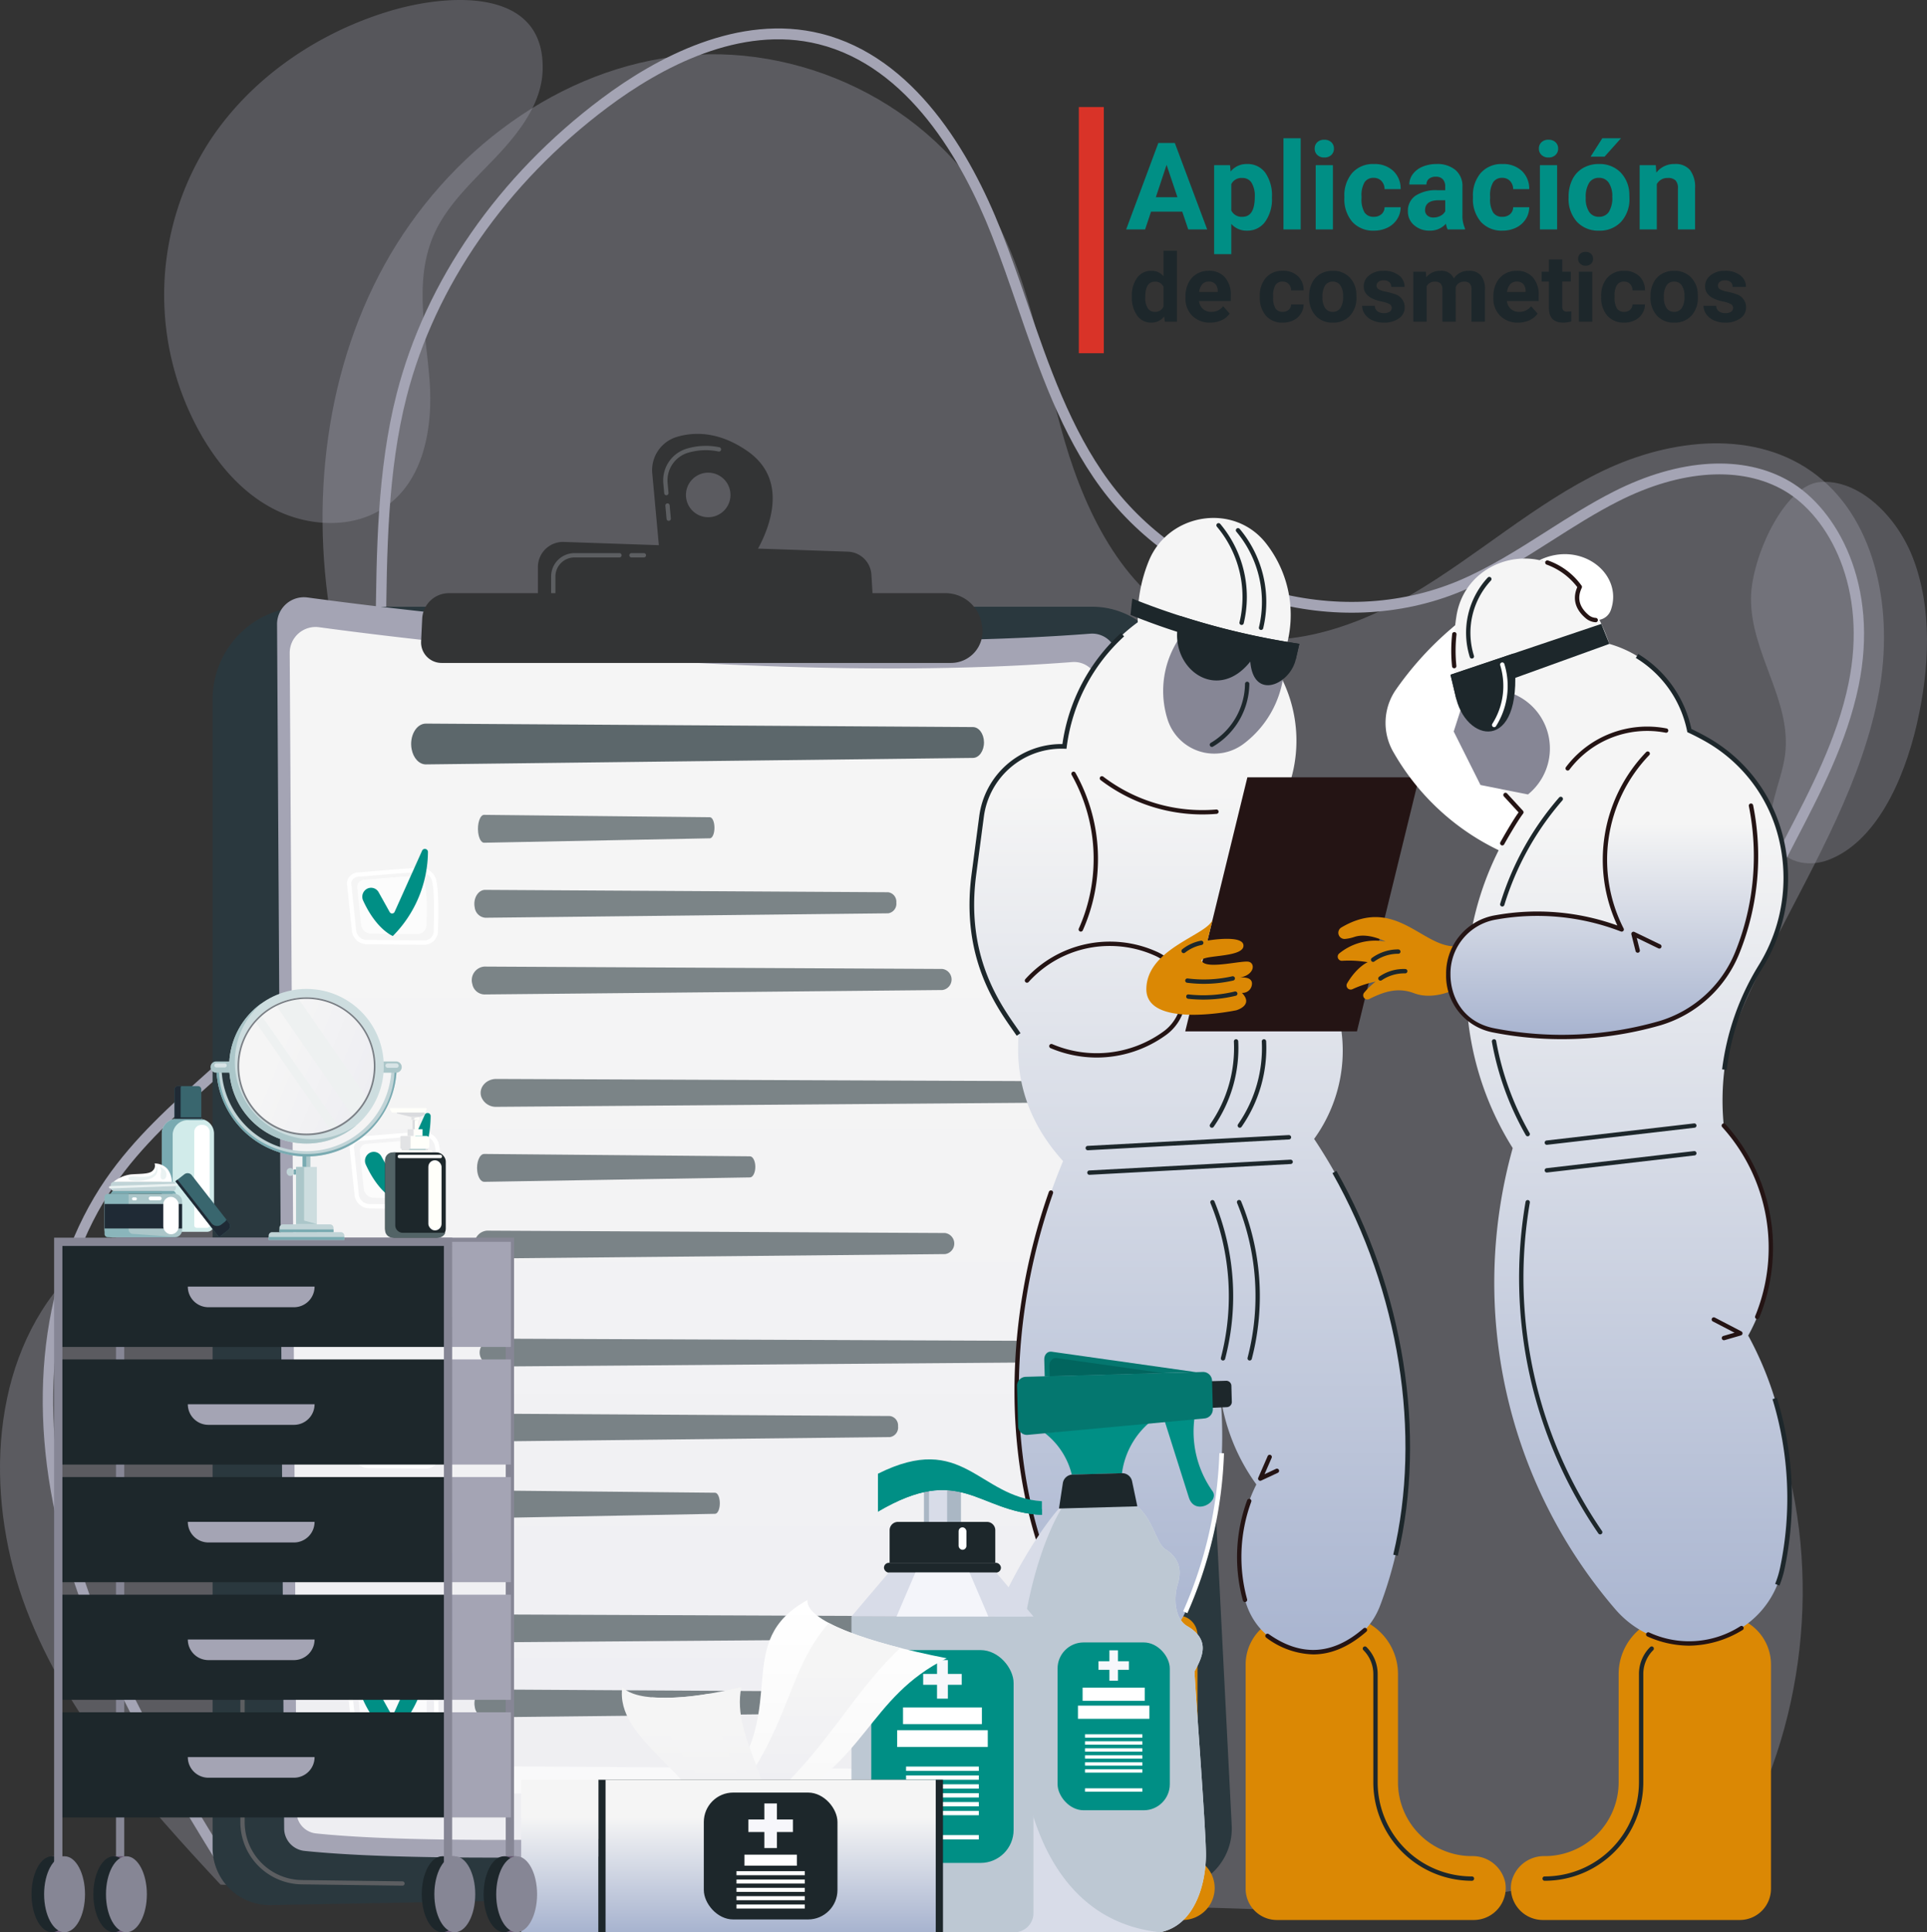 <svg xmlns="http://www.w3.org/2000/svg" xmlns:xlink="http://www.w3.org/1999/xlink" width="427.956" height="429.039" viewBox="0 0 427.956 429.039">
  <rect x="0" y="0" width="427.956" height="429.039" fill="#333333" stroke="none"/>
  <defs>
    <linearGradient id="linear-gradient" x1="0.5" x2="0.5" y2="1" gradientUnits="objectBoundingBox">
      <stop offset="0" stop-color="#f5f5f5"/>
      <stop offset="0.25" stop-color="#f5f5f5"/>
      <stop offset="1" stop-color="#eeeef2"/>
    </linearGradient>
    <linearGradient id="linear-gradient-2" x1="0.5" x2="0.5" y2="1" gradientUnits="objectBoundingBox">
      <stop offset="0" stop-color="#f5f5f5"/>
      <stop offset="0.25" stop-color="#f5f5f5"/>
      <stop offset="1" stop-color="#a7b3cf"/>
    </linearGradient>
    <linearGradient id="linear-gradient-5" x1="0.5" x2="0.5" y2="1" gradientUnits="objectBoundingBox">
      <stop offset="0" stop-color="#fff"/>
      <stop offset="1" stop-color="#f8f8f8"/>
    </linearGradient>
  </defs>
  <g id="img21" transform="translate(-984.375 -6351.759)">
    <g id="Grupo_129316" data-name="Grupo 129316" transform="translate(984.375 6351.759)">
      <path id="Trazado_151846" data-name="Trazado 151846" d="M464.318,503.554c16.714-26.461,21.469-60.8,12.619-91.129-5.6-19.173-16.333-36.984-17.706-56.978-2.746-39.973,31.867-72.29,39.047-111.659,3.156-17.3-.287-37.459-13.815-47.969-13.362-10.38-32.434-8.261-47.561-.991s-27.928,18.907-42.452,27.415-32.408,13.767-47.746,7c-15.536-6.859-24.349-24.147-29.285-41s-7.359-34.8-15.784-50.061c-13.885-25.159-43.489-38.876-71.077-35.327s-52.237,22.994-65.459,48.54-15.532,56.444-8.951,84.66c3.339,14.31,8.838,28.014,11.837,42.407s3.274,30.146-3.422,43.109c-14,27.108-50.937,30.889-70.279,54.137-15.964,19.187-16.465,48.468-7.405,72.064s26.086,42.741,43.061,60.955c79.18,2.781,159.778,2.965,238.958,5.746C399.672,515.554,433.581,505.445,464.318,503.554Z" transform="translate(-80.961 -90.258)" fill="#a4a4b4" opacity="0.354" style="mix-blend-mode: multiply;isolation: isolate"/>
      <path id="Trazado_151847" data-name="Trazado 151847" d="M359.209,166.629c-.091,12.192,9.165,22.8,7.554,34.826-.861,6.433-4.777,12.955-2.5,18.823,2.013,5.192,7.779,6.093,12.187,4.4,10.319-3.953,16.592-17.16,19.591-30.139,2.822-12.208,3.522-25.845-1-37.226C391.4,148.149,383,140.054,374.472,140.8,366.658,141.489,359.278,157.446,359.209,166.629Z" transform="translate(29.659 -33.759)" fill="#a4a4b4" opacity="0.31" style="mix-blend-mode: multiply;isolation: isolate"/>
      <path id="Trazado_151848" data-name="Trazado 151848" d="M116.621,144.046a62.813,62.813,0,0,0-1.47,65.816c3.783,6.371,8.893,12.308,15.793,15.85s15.8,4.333,22.668.738C164.026,221,166.33,208.138,165.5,197.161s-3.539-22.485,1.067-32.644c3-6.622,8.769-11.785,13.884-17.207s9.889-11.752,10.154-18.921c.685-18.583-20.813-17.194-33.768-13.335C140.3,119.982,125.589,130.315,116.621,144.046Z" transform="translate(-70.099 -112.66)" fill="#a4a4b4" opacity="0.31" style="mix-blend-mode: multiply;isolation: isolate"/>
      <g id="Grupo_107069" data-name="Grupo 107069" transform="translate(9.492 6.32)" style="mix-blend-mode: multiply;isolation: isolate">
        <path id="Trazado_151849" data-name="Trazado 151849" d="M457.606,510.4l-1.7-1.624c4.674-5.349,12.136-17.612,9.61-39.658-1.124-9.814-3.911-19.509-6.606-28.884-1.2-4.189-2.448-8.52-3.535-12.82-11.591-45.888-6.521-96.51,13.911-138.882,1.815-3.76,3.778-7.534,5.678-11.181,5.631-10.816,11.454-22,13.958-34.084,4.391-21.2-4.289-37.094-14.213-42.886-9.521-5.56-22.96-4.71-36.869,2.332-5.088,2.575-10.034,5.725-14.817,8.772-6.321,4.027-12.856,8.19-19.873,11.138-27.609,11.6-62.127,1.741-80.29-22.924-8.729-11.853-13.658-26.178-18.424-40.032-1.847-5.368-3.757-10.92-5.857-16.232-6.532-16.515-18.488-37.245-38.349-42.2-17.451-4.359-35.126,5.221-46.878,14.025-22.484,16.844-38.333,39.657-44.63,64.234-4.245,16.574-4.416,34.612-4.581,52.057-.246,25.979-.5,52.843-14.512,74.477-6.374,9.842-15.142,17.695-23.619,25.289-7.94,7.112-16.151,14.467-22.272,23.381-13.869,20.2-17.269,48.8-9.327,78.459,7.136,26.652,21.683,50.3,35.75,73.17l-1.933,1.3c-14.159-23.018-28.8-46.821-36.031-73.822-8.132-30.371-4.605-59.719,9.674-80.514,6.283-9.151,14.6-16.6,22.642-23.806,8.363-7.491,17.011-15.238,23.211-24.81,13.623-21.034,13.862-46.349,14.116-73.15.167-17.6.339-35.789,4.661-52.659,6.433-25.113,22.6-48.4,45.512-65.568,12.141-9.095,30.453-18.978,48.75-14.408,20.8,5.195,33.2,26.59,39.939,43.624,2.122,5.364,4.041,10.943,5.9,16.337,4.706,13.678,9.572,27.823,18.082,39.377,17.558,23.843,50.925,33.37,77.614,22.159,6.839-2.873,13.293-6.984,19.534-10.959,4.828-3.077,9.821-6.258,15.009-8.884,14.592-7.387,28.8-8.217,38.991-2.268,10.641,6.213,19.98,23.1,15.34,45.5-2.574,12.421-8.477,23.76-14.187,34.727-1.891,3.632-3.847,7.387-5.644,11.113-20.182,41.853-25.19,91.854-13.74,137.181,1.075,4.262,2.315,8.573,3.513,12.743,2.723,9.474,5.54,19.269,6.689,29.291C470.436,491.834,462.544,504.752,457.606,510.4Z" transform="translate(-87.906 -97.739)" fill="#a4a4b4"/>
      </g>
    </g>
    <g id="Grupo_129317" data-name="Grupo 129317" transform="translate(1031.585 6448.098)">
      <g id="Grupo_91555" data-name="Grupo 91555" transform="translate(0 0)">
        <path id="Trazado_150481" data-name="Trazado 150481" d="M593.251,564.284a20.555,20.555,0,0,1,20.555-20.555H788.6a18.109,18.109,0,0,1,18.086,17.188l12.9,253.424A13.354,13.354,0,0,1,806.5,828.371l-200.34,3.641a12.676,12.676,0,0,1-12.906-12.674Z" transform="translate(-593.251 -505.347)" fill="#2a383e"/>
        <path id="Trazado_150482" data-name="Trazado 150482" d="M662.626,1865.988h-.006l-22.417-.29a13.825,13.825,0,0,1-13.594-13.771v-33.845a.479.479,0,1,1,.957,0v33.845a12.864,12.864,0,0,0,12.649,12.813l22.417.29a.479.479,0,0,1-.006.957Z" transform="translate(-620.44 -1543.631)" fill="#5c5e61"/>
        <path id="Trazado_150483" data-name="Trazado 150483" d="M627.088,1737.717a.478.478,0,0,1-.479-.478v-5.481a.479.479,0,1,1,.957,0v5.481A.478.478,0,0,1,627.088,1737.717Z" transform="translate(-620.44 -1473.271)" fill="#5c5e61"/>
        <g id="Grupo_91553" data-name="Grupo 91553" transform="translate(14.32 36.272)">
          <path id="Trazado_150484" data-name="Trazado 150484" d="M670.682,538.333a5.97,5.97,0,0,1,6.772-5.955c23.87,3.237,105.954,13.249,173.819,8.039a5.521,5.521,0,0,1,5.946,5.207l13.529,254.553a6.353,6.353,0,0,1-5.969,6.682c-28.543,1.689-146.092,8.219-188.02,3.827a5.034,5.034,0,0,1-4.5-4.981Z" transform="translate(-670.682 -532.322)" fill="#a4a4b4"/>
          <path id="Trazado_150485" data-name="Trazado 150485" d="M685.885,573.823a5.746,5.746,0,0,1,6.517-5.731c22.971,3.115,101.964,12.75,167.274,7.736a5.313,5.313,0,0,1,5.722,5.011l13.02,244.968a6.114,6.114,0,0,1-5.744,6.43c-27.468,1.626-140.591,7.909-180.94,3.683a4.844,4.844,0,0,1-4.334-4.794Z" transform="translate(-683.074 -561.433)" fill="url(#linear-gradient)"/>
          <g id="Grupo_91552" data-name="Grupo 91552" transform="translate(15.521 28.057)">
            <g id="Grupo_91531" data-name="Grupo 91531" transform="translate(14.255)" opacity="0.75">
              <path id="Trazado_150486" data-name="Trazado 150486" d="M831.8,689.719c.38,2,1.69,3.393,3.18,3.375l121.483-1.439c1.374-.016,2.474-1.591,2.444-3.5-.029-1.857-1.117-3.343-2.453-3.351l-121.486-.77C832.818,684.019,831.248,686.837,831.8,689.719Z" transform="translate(-831.686 -684.033)" fill="#2a383e"/>
            </g>
            <g id="Grupo_91536" data-name="Grupo 91536" transform="translate(0 20.267)">
              <g id="Grupo_91532" data-name="Grupo 91532" transform="translate(29.094)" opacity="0.6">
                <path id="Trazado_150487" data-name="Trazado 150487" d="M911.967,797.5c.157,1.368.7,2.318,1.313,2.306l50.155-.983c.568-.011,1.021-1.087,1.009-2.392-.012-1.268-.461-2.283-1.013-2.289l-50.156-.526C912.389,793.611,911.741,795.536,911.967,797.5Z" transform="translate(-911.921 -793.62)" fill="#2a383e"/>
              </g>
              <g id="Grupo_91533" data-name="Grupo 91533" transform="translate(28.299 16.653)" opacity="0.6">
                <path id="Trazado_150488" data-name="Trazado 150488" d="M907.7,887.548a2.59,2.59,0,0,0,2.343,2.306l89.49-.983a2.148,2.148,0,0,0,1.8-2.392,2.118,2.118,0,0,0-1.807-2.289l-89.492-.526C908.457,883.655,907.3,885.58,907.7,887.548Z" transform="translate(-907.623 -883.664)" fill="#2a383e"/>
              </g>
              <g id="Grupo_91534" data-name="Grupo 91534" transform="translate(27.755 33.685)" opacity="0.6">
                <path id="Trazado_150489" data-name="Trazado 150489" d="M904.775,979.644a2.809,2.809,0,0,0,2.663,2.306l101.726-.983a2.361,2.361,0,0,0-.008-4.681l-101.729-.526A3.03,3.03,0,0,0,904.775,979.644Z" transform="translate(-904.684 -975.76)" fill="#2a383e"/>
              </g>
              <g id="Grupo_91535" data-name="Grupo 91535" transform="translate(0 7.55)">
                <path id="Trazado_150490" data-name="Trazado 150490" d="M771.635,874.42H771.6l-12.465-.12a3.35,3.35,0,0,1-3.42-2.85l-1.1-10.459a2.273,2.273,0,0,1,.537-1.709,2.739,2.739,0,0,1,1.907-.941h0c1.05-.071,2.529-.2,4.095-.331,3.3-.281,7.4-.63,9.709-.659a3.484,3.484,0,0,1,3.491,2.441c.649,2.4.592,6.946.469,11.787A3.08,3.08,0,0,1,771.635,874.42ZM757.13,859.3a1.774,1.774,0,0,0-1.24.6,1.323,1.323,0,0,0-.318.993l1.1,10.458a2.4,2.4,0,0,0,2.477,1.993l12.465.12h.025a2.124,2.124,0,0,0,2.235-1.908c.121-4.768.18-9.236-.436-11.513a2.572,2.572,0,0,0-2.555-1.734c-2.274.029-6.358.376-9.639.656-1.57.134-3.053.26-4.111.332Z" transform="translate(-754.608 -853.115)" fill="#fff"/>
                <path id="Trazado_150491" data-name="Trazado 150491" d="M768.413,868.018c2.619-.179,8.31-.757,11.009-.791a2.413,2.413,0,0,1,2.415,1.669c.521,1.926.452,5.766.362,9.309a2.074,2.074,0,0,1-2.192,1.9l-9.961-.1a2.3,2.3,0,0,1-2.356-1.935l-.876-8.358A1.618,1.618,0,0,1,768.413,868.018Z" transform="translate(-764.55 -861.164)" fill="#fff" opacity="0.75"/>
                <path id="Trazado_150492" data-name="Trazado 150492" d="M774.012,843.343h0a1.913,1.913,0,0,1,2.639.718l2.458,4.407a.614.614,0,0,0,1.1-.048l6.1-13.576a.681.681,0,0,1,1.3.294,26.8,26.8,0,0,1-7.8,18.654s-3.657-1.421-6.6-7.888A2.007,2.007,0,0,1,774.012,843.343Z" transform="translate(-769.619 -834.441)" fill="#008f85"/>
              </g>
            </g>
            <g id="Grupo_91541" data-name="Grupo 91541" transform="translate(0.597 78.904)">
              <g id="Grupo_91537" data-name="Grupo 91537" transform="translate(29.094)" opacity="0.6">
                <path id="Trazado_150493" data-name="Trazado 150493" d="M915.265,1114.562a3.441,3.441,0,0,0,3.4,2.306l129.7-.984a2.355,2.355,0,1,0-.01-4.681l-129.708-.526C916.357,1110.669,914.681,1112.594,915.265,1114.562Z" transform="translate(-915.148 -1110.678)" fill="#2a383e"/>
              </g>
              <g id="Grupo_91538" data-name="Grupo 91538" transform="translate(28.299 16.653)" opacity="0.6">
                <path id="Trazado_150494" data-name="Trazado 150494" d="M910.9,1204.606c.185,1.368.821,2.318,1.545,2.306l59.015-.983c.667-.011,1.2-1.087,1.187-2.392-.014-1.268-.543-2.283-1.192-2.289l-59.017-.526C911.4,1200.713,910.637,1202.638,910.9,1204.606Z" transform="translate(-910.849 -1200.722)" fill="#2a383e"/>
              </g>
              <g id="Grupo_91539" data-name="Grupo 91539" transform="translate(27.755 33.685)" opacity="0.6">
                <path id="Trazado_150495" data-name="Trazado 150495" d="M908,1296.7a2.81,2.81,0,0,0,2.663,2.305l101.726-.983a2.361,2.361,0,0,0-.008-4.681l-101.729-.526A3.03,3.03,0,0,0,908,1296.7Z" transform="translate(-907.91 -1292.818)" fill="#2a383e"/>
              </g>
              <g id="Grupo_91540" data-name="Grupo 91540" transform="translate(0 7.55)">
                <path id="Trazado_150496" data-name="Trazado 150496" d="M774.861,1191.478h-.034l-12.465-.12a3.35,3.35,0,0,1-3.42-2.85l-1.1-10.458a2.273,2.273,0,0,1,.537-1.71,2.738,2.738,0,0,1,1.907-.941h0c1.05-.072,2.529-.2,4.095-.331,3.3-.281,7.4-.63,9.709-.659a3.483,3.483,0,0,1,3.49,2.441c.65,2.4.593,6.945.469,11.787A3.08,3.08,0,0,1,774.861,1191.478Zm-14.505-15.124a1.775,1.775,0,0,0-1.24.6,1.321,1.321,0,0,0-.318.993l1.1,10.459a2.4,2.4,0,0,0,2.477,1.993l12.465.12h.025a2.124,2.124,0,0,0,2.235-1.907c.122-4.768.18-9.236-.436-11.513a2.572,2.572,0,0,0-2.554-1.734c-2.274.029-6.358.376-9.639.656-1.57.134-3.053.26-4.111.332Z" transform="translate(-757.835 -1170.173)" fill="#fff"/>
                <path id="Trazado_150497" data-name="Trazado 150497" d="M771.639,1185.075c2.619-.179,8.31-.756,11.009-.79a2.413,2.413,0,0,1,2.415,1.669c.521,1.926.452,5.766.362,9.309a2.074,2.074,0,0,1-2.192,1.9l-9.961-.1a2.3,2.3,0,0,1-2.356-1.935l-.876-8.357A1.618,1.618,0,0,1,771.639,1185.075Z" transform="translate(-767.777 -1178.221)" fill="#fff" opacity="0.75"/>
                <path id="Trazado_150498" data-name="Trazado 150498" d="M777.239,1160.4h0a1.913,1.913,0,0,1,2.639.718l2.459,4.407a.614.614,0,0,0,1.1-.047l6.1-13.576a.681.681,0,0,1,1.3.294,26.8,26.8,0,0,1-7.8,18.653s-3.657-1.421-6.6-7.887A2.007,2.007,0,0,1,777.239,1160.4Z" transform="translate(-772.845 -1151.499)" fill="#008f85"/>
              </g>
            </g>
            <g id="Grupo_91546" data-name="Grupo 91546" transform="translate(0.378 136.568)">
              <g id="Grupo_91542" data-name="Grupo 91542" transform="translate(29.094)" opacity="0.6">
                <path id="Trazado_150499" data-name="Trazado 150499" d="M914.083,1426.359a3.441,3.441,0,0,0,3.4,2.305l129.7-.983a2.355,2.355,0,1,0-.01-4.681l-129.708-.526C915.176,1422.464,913.5,1424.39,914.083,1426.359Z" transform="translate(-913.967 -1422.474)" fill="#2a383e"/>
              </g>
              <g id="Grupo_91543" data-name="Grupo 91543" transform="translate(28.299 16.653)" opacity="0.6">
                <path id="Trazado_150500" data-name="Trazado 150500" d="M909.748,1516.4a2.589,2.589,0,0,0,2.343,2.305l89.49-.983a2.148,2.148,0,0,0,1.8-2.392,2.119,2.119,0,0,0-1.807-2.289l-89.492-.526C910.5,1512.509,909.345,1514.433,909.748,1516.4Z" transform="translate(-909.668 -1512.518)" fill="#2a383e"/>
              </g>
              <g id="Grupo_91544" data-name="Grupo 91544" transform="translate(27.755 33.685)" opacity="0.6">
                <path id="Trazado_150501" data-name="Trazado 150501" d="M906.776,1608.5c.163,1.368.726,2.318,1.367,2.306l52.214-.983c.591-.011,1.063-1.087,1.05-2.391-.012-1.268-.48-2.283-1.054-2.289l-52.216-.526C907.215,1604.6,906.54,1606.53,906.776,1608.5Z" transform="translate(-906.728 -1604.614)" fill="#2a383e"/>
              </g>
              <g id="Grupo_91545" data-name="Grupo 91545" transform="translate(0 7.55)">
                <path id="Trazado_150502" data-name="Trazado 150502" d="M773.68,1503.274h-.034l-12.465-.12a3.351,3.351,0,0,1-3.42-2.85l-1.1-10.458a2.274,2.274,0,0,1,.537-1.709,2.74,2.74,0,0,1,1.907-.941h0c1.05-.072,2.529-.2,4.095-.331,3.3-.281,7.4-.63,9.708-.659a3.484,3.484,0,0,1,3.49,2.442c.649,2.4.592,6.945.469,11.786A3.081,3.081,0,0,1,773.68,1503.274Zm-14.505-15.123a1.773,1.773,0,0,0-1.24.6,1.323,1.323,0,0,0-.318.993l1.1,10.459a2.4,2.4,0,0,0,2.477,1.993l12.465.12h.025a2.123,2.123,0,0,0,2.235-1.907c.122-4.768.18-9.236-.436-11.513a2.573,2.573,0,0,0-2.555-1.734c-2.274.028-6.358.376-9.639.656-1.57.134-3.053.26-4.111.333Z" transform="translate(-756.653 -1481.969)" fill="#fff"/>
                <path id="Trazado_150503" data-name="Trazado 150503" d="M770.458,1496.871c2.619-.179,8.31-.757,11.009-.79a2.413,2.413,0,0,1,2.415,1.668c.521,1.926.452,5.766.361,9.31a2.073,2.073,0,0,1-2.192,1.9l-9.961-.1a2.3,2.3,0,0,1-2.356-1.935l-.876-8.357A1.618,1.618,0,0,1,770.458,1496.871Z" transform="translate(-766.595 -1490.017)" fill="#fff" opacity="0.75"/>
                <path id="Trazado_150504" data-name="Trazado 150504" d="M776.057,1472.2h0a1.913,1.913,0,0,1,2.639.718l2.459,4.407a.614.614,0,0,0,1.1-.048l6.1-13.576a.681.681,0,0,1,1.3.294,26.8,26.8,0,0,1-7.8,18.653s-3.657-1.422-6.6-7.888A2.006,2.006,0,0,1,776.057,1472.2Z" transform="translate(-771.664 -1463.295)" fill="#008f85"/>
              </g>
            </g>
            <g id="Grupo_91551" data-name="Grupo 91551" transform="translate(0.015 197.809)">
              <g id="Grupo_91547" data-name="Grupo 91547" transform="translate(29.094)" opacity="0.6">
                <path id="Trazado_150505" data-name="Trazado 150505" d="M912.119,1757.5a3.441,3.441,0,0,0,3.4,2.305l129.7-.983a2.355,2.355,0,1,0-.01-4.681l-129.708-.526C913.211,1753.608,911.535,1755.534,912.119,1757.5Z" transform="translate(-912.002 -1753.618)" fill="#2a383e"/>
              </g>
              <g id="Grupo_91548" data-name="Grupo 91548" transform="translate(28.299 16.653)" opacity="0.6">
                <path id="Trazado_150506" data-name="Trazado 150506" d="M907.784,1847.546a2.59,2.59,0,0,0,2.343,2.305l89.49-.983a2.148,2.148,0,0,0,1.8-2.391,2.119,2.119,0,0,0-1.807-2.29l-89.492-.526C908.537,1843.652,907.381,1845.578,907.784,1847.546Z" transform="translate(-907.703 -1843.662)" fill="#2a383e"/>
              </g>
              <g id="Grupo_91549" data-name="Grupo 91549" transform="translate(27.755 33.685)" opacity="0.6">
                <path id="Trazado_150507" data-name="Trazado 150507" d="M904.837,1939.643c.256,1.368,1.136,2.317,2.138,2.305l81.665-.984c.924-.011,1.663-1.086,1.643-2.391-.02-1.268-.751-2.283-1.649-2.289l-81.668-.526C905.525,1935.749,904.47,1937.673,904.837,1939.643Z" transform="translate(-904.764 -1935.758)" fill="#fff"/>
              </g>
              <g id="Grupo_91550" data-name="Grupo 91550" transform="translate(0 7.55)">
                <path id="Trazado_150508" data-name="Trazado 150508" d="M771.715,1834.418h-.034l-12.465-.12a3.351,3.351,0,0,1-3.42-2.85l-1.1-10.458a2.274,2.274,0,0,1,.537-1.71,2.737,2.737,0,0,1,1.907-.941h0c1.05-.072,2.529-.2,4.095-.331,3.3-.281,7.4-.63,9.708-.659a3.483,3.483,0,0,1,3.49,2.441c.65,2.4.592,6.946.469,11.787A3.08,3.08,0,0,1,771.715,1834.418Zm-14.505-15.123a1.774,1.774,0,0,0-1.24.6,1.323,1.323,0,0,0-.318.993l1.1,10.458a2.4,2.4,0,0,0,2.477,1.993l12.465.12h.025a2.123,2.123,0,0,0,2.235-1.907c.121-4.769.18-9.236-.436-11.513a2.572,2.572,0,0,0-2.554-1.734c-2.274.029-6.358.376-9.639.656-1.57.133-3.053.26-4.111.332Z" transform="translate(-754.689 -1813.113)" fill="#fff"/>
                <path id="Trazado_150509" data-name="Trazado 150509" d="M768.493,1828.016c2.619-.179,8.31-.757,11.009-.791a2.413,2.413,0,0,1,2.415,1.669c.521,1.926.452,5.766.362,9.309a2.074,2.074,0,0,1-2.192,1.9l-9.961-.1a2.3,2.3,0,0,1-2.356-1.934l-.876-8.358A1.618,1.618,0,0,1,768.493,1828.016Z" transform="translate(-764.631 -1821.161)" fill="#fff" opacity="0.75"/>
                <path id="Trazado_150510" data-name="Trazado 150510" d="M774.093,1803.341h0a1.913,1.913,0,0,1,2.639.718l2.458,4.408a.615.615,0,0,0,1.1-.048l6.1-13.576a.681.681,0,0,1,1.3.295,26.8,26.8,0,0,1-7.8,18.653s-3.657-1.421-6.6-7.887A2.007,2.007,0,0,1,774.093,1803.341Z" transform="translate(-769.699 -1794.439)" fill="#008f85"/>
              </g>
            </g>
          </g>
        </g>
        <path id="Trazado_150511" data-name="Trazado 150511" d="M1142.261,340.023c-6.314-4.393-11.8-4.306-15.669-3.165a7.708,7.708,0,0,0-5.475,8.1l1.667,18.192,19.833,1.76S1154.644,348.637,1142.261,340.023Zm-8.722,14.676a4.945,4.945,0,1,1,4.945-4.945A4.945,4.945,0,0,1,1133.539,354.7Z" transform="translate(-1023.467 -336.194)" fill="#333435"/>
        <g id="Grupo_91554" data-name="Grupo 91554" transform="translate(100.07 2.664)">
          <path id="Trazado_150512" data-name="Trazado 150512" d="M1135.571,367.241a.478.478,0,0,1-.476-.435l-.266-2.9a.479.479,0,1,1,.953-.087l.266,2.9a.479.479,0,0,1-.433.52Zm-.52-5.677a.479.479,0,0,1-.476-.435l-.2-2.2a7.358,7.358,0,0,1,5.217-7.72,14.826,14.826,0,0,1,7.249-.3.479.479,0,0,1-.193.938,13.891,13.891,0,0,0-6.785.278,6.4,6.4,0,0,0-4.535,6.716l.2,2.2a.478.478,0,0,1-.432.52Z" transform="translate(-1134.342 -350.598)" fill="#5c5e61"/>
        </g>
        <path id="Trazado_150513" data-name="Trazado 150513" d="M983.911,480.632v-9.146a5.582,5.582,0,0,1,5.772-5.578l63.06,2.161a5.428,5.428,0,0,1,5.233,5.1l.527,8.788Z" transform="translate(-911.662 -441.915)" fill="#333435"/>
        <path id="Trazado_150514" data-name="Trazado 150514" d="M1096.99,480.339h-2.711a.479.479,0,1,1,0-.957h2.711a.479.479,0,1,1,0,.957Z" transform="translate(-1001.228 -452.901)" fill="#5c5e61"/>
        <path id="Trazado_150515" data-name="Trazado 150515" d="M1000.257,488.745a.478.478,0,0,1-.478-.479v-3.7a5.19,5.19,0,0,1,5.185-5.185h9.97a.479.479,0,1,1,0,.957h-9.97a4.232,4.232,0,0,0-4.228,4.227v3.7A.478.478,0,0,1,1000.257,488.745Z" transform="translate(-924.595 -452.901)" fill="#5c5e61"/>
        <path id="Trazado_150516" data-name="Trazado 150516" d="M843.883,533.082a5.942,5.942,0,0,1,5.935-5.657l110.272,0a8.15,8.15,0,0,1,8.031,6.76l.094.539a7,7,0,0,1-6.9,8.193H848.185a4.551,4.551,0,0,1-4.546-4.769Z" transform="translate(-797.328 -492.056)" fill="#333435"/>
      </g>
    </g>
    <g id="Grupo_129318" data-name="Grupo 129318" transform="translate(1034.796 6304.883)">
      <g id="Grupo_128932" data-name="Grupo 128932" transform="translate(164.895 161.875)">
        <path id="Rectángulo_35713" data-name="Rectángulo 35713" d="M4.333,0H27a4.333,4.333,0,0,1,4.333,4.333V60.506a0,0,0,0,1,0,0H0a0,0,0,0,1,0,0V4.333A4.333,4.333,0,0,1,4.333,0Z" transform="translate(19.289 243.721)" fill="#db8804"/>
        <path id="Trazado_165975" data-name="Trazado 165975" d="M240.739,317.061h0a16.407,16.407,0,0,1-16.406-16.406V276.643a12.993,12.993,0,0,0-12.994-12.994h-9.967a10.869,10.869,0,0,0-10.87,10.87v49.789a6.94,6.94,0,0,0,6.94,6.94h43.73a7.112,7.112,0,0,0,6.99-8.305A7.405,7.405,0,0,0,240.739,317.061Z" transform="translate(-129.18 -19.927)" fill="#db8804"/>
        <path id="Trazado_165976" data-name="Trazado 165976" d="M175.5,276.566c-.821,10.836,2.589,20.056,9.869,28.124-13.494,32.209-14.51,71.981,1.707,100.986,5.707,10.206,20.667,9.859,25.434-.819a97.5,97.5,0,0,0,7.644-49.59,43.907,43.907,0,0,0,8.142,21.217,36.107,36.107,0,0,0-2.517,25.628c4.021,14.773,24.644,15.513,30.035,1.183,12.261-32.58,5.546-73.082-14.689-103.538a33.374,33.374,0,0,0,4.873-29.422,75.826,75.826,0,0,0-11.473-46.441,30.815,30.815,0,0,0-1.664-28.31,25.734,25.734,0,0,0-2.45-28.1c-7.148-9.066-21.691-6.705-26.024,4a33.429,33.429,0,0,0-2.428,13.557,40.562,40.562,0,0,0-16.282,27.571h0a17.959,17.959,0,0,0-18.415,15.6l-1.7,12.864C163.01,260.412,171.909,271.272,175.5,276.566Z" transform="translate(-164.595 -161.875)" fill="url(#linear-gradient-2)"/>
        <path id="Trazado_165977" data-name="Trazado 165977" d="M209.71,180.2a22.692,22.692,0,0,1-8.779,16.354,10.878,10.878,0,0,1-17.137-5.362,20.97,20.97,0,0,1,2.912-18.332l19.8,5.3Z" transform="translate(-139.846 -146.553)" fill="#868695"/>
        <path id="Trazado_165978" data-name="Trazado 165978" d="M176.433,220.912a.461.461,0,0,1-.2-.043.483.483,0,0,1-.247-.639,38.006,38.006,0,0,0-1.581-34.1.482.482,0,1,1,.838-.474,38.978,38.978,0,0,1,1.626,34.975A.48.48,0,0,1,176.433,220.912Z" transform="translate(-151.714 -129.052)" fill="#241414"/>
        <path id="Trazado_165979" data-name="Trazado 165979" d="M199.774,194.316a37.294,37.294,0,0,1-22.611-7.63.482.482,0,0,1-.093-.678.491.491,0,0,1,.675-.093,36.335,36.335,0,0,0,25.082,7.306l.041,0a.483.483,0,0,1,.043.965Q201.338,194.317,199.774,194.316Z" transform="translate(-148.052 -128.476)" fill="#241414"/>
        <path id="Trazado_165980" data-name="Trazado 165980" d="M186.006,226.9a26.386,26.386,0,0,1-10.266-2.091.487.487,0,0,1-.256-.635.493.493,0,0,1,.635-.256A25.2,25.2,0,0,0,200.6,221.27a9.677,9.677,0,0,0,4.172-8.937,9.944,9.944,0,0,0-6.039-8.14,24.216,24.216,0,0,0-8.417-2.026c-.474-.029-.951-.041-1.427-.041a24.236,24.236,0,0,0-18.023,8,.479.479,0,0,1-.682.034.484.484,0,0,1-.034-.683,25.325,25.325,0,0,1,28.976-6.171,10.913,10.913,0,0,1,6.609,8.928,10.636,10.636,0,0,1-4.574,9.821A26.231,26.231,0,0,1,186.006,226.9Z" transform="translate(-157.748 -107.079)" fill="#241414"/>
        <path id="Trazado_165981" data-name="Trazado 165981" d="M176.142,222.469a.484.484,0,0,1-.026-.967L220.8,219.1a.514.514,0,0,1,.51.457.486.486,0,0,1-.455.51l-44.688,2.407Z" transform="translate(-149.884 -82.068)" fill="#1d272b"/>
        <path id="Trazado_165982" data-name="Trazado 165982" d="M176.295,224.747a.484.484,0,0,1-.026-.967l44.688-2.4a.516.516,0,0,1,.51.457.489.489,0,0,1-.457.51l-44.688,2.4Z" transform="translate(-149.668 -78.888)" fill="#1d272b"/>
        <path id="Trazado_165983" data-name="Trazado 165983" d="M190.048,260.749a.569.569,0,0,1-.125-.014.483.483,0,0,1-.342-.589,54.261,54.261,0,0,0-2.32-34.355.481.481,0,1,1,.888-.371,55.2,55.2,0,0,1,2.368,34.97A.483.483,0,0,1,190.048,260.749Z" transform="translate(-133.753 -73.66)" fill="#1d272b"/>
        <path id="Trazado_165984" data-name="Trazado 165984" d="M192.521,260.749a.568.568,0,0,1-.125-.014.483.483,0,0,1-.342-.589,54.294,54.294,0,0,0-2.32-34.355.483.483,0,1,1,.891-.371,55.281,55.281,0,0,1,2.366,34.97A.483.483,0,0,1,192.521,260.749Z" transform="translate(-130.303 -73.66)" fill="#1d272b"/>
        <path id="Trazado_165985" data-name="Trazado 165985" d="M236.833,185.925H198.7l-13.8,56.418h38.13Z" transform="translate(-136.993 -128.331)" fill="#241414"/>
        <path id="Trazado_165986" data-name="Trazado 165986" d="M187.655,229.866a.478.478,0,0,1-.278-.089.486.486,0,0,1-.12-.673,29.606,29.606,0,0,0,5.28-18.387.487.487,0,0,1,.457-.508h.026a.484.484,0,0,1,.481.46,30.562,30.562,0,0,1-5.453,18.99A.482.482,0,0,1,187.655,229.866Z" transform="translate(-133.825 -94.46)" fill="#1d272b"/>
        <path id="Trazado_165987" data-name="Trazado 165987" d="M190.242,229.866a.466.466,0,0,1-.275-.089.485.485,0,0,1-.122-.673,29.606,29.606,0,0,0,5.28-18.387.491.491,0,0,1,.457-.508h.026a.487.487,0,0,1,.484.46,30.565,30.565,0,0,1-5.455,18.99A.482.482,0,0,1,190.242,229.866Z" transform="translate(-130.216 -94.46)" fill="#1d272b"/>
        <path id="Trazado_165988" data-name="Trazado 165988" d="M217.318,179.4l-.812,3.518a159.052,159.052,0,0,1-26.32-6.183c-3.48-1.121-6.918-2.359-10.36-3.75l.388-3.633c3.515,1.43,7.11,2.706,10.7,3.865A166.643,166.643,0,0,0,217.318,179.4Z" transform="translate(-144.07 -151.444)" fill="#1d272b"/>
        <path id="Trazado_165989" data-name="Trazado 165989" d="M195.2,185.433a.47.47,0,0,1-.115-.012.481.481,0,0,1-.354-.584,24.257,24.257,0,0,0-5.024-21.224.485.485,0,0,1,.057-.68.491.491,0,0,1,.683.057,25.222,25.222,0,0,1,5.221,22.075A.48.48,0,0,1,195.2,185.433Z" transform="translate(-130.449 -160.555)" fill="#1d272b"/>
        <path id="Trazado_165990" data-name="Trazado 165990" d="M193.393,184.97a.619.619,0,0,1-.113-.012.481.481,0,0,1-.354-.584,24.237,24.237,0,0,0-5.024-21.224.485.485,0,0,1,.057-.683.494.494,0,0,1,.683.06,25.2,25.2,0,0,1,5.221,22.072A.481.481,0,0,1,193.393,184.97Z" transform="translate(-132.964 -161.201)" fill="#1d272b"/>
        <path id="Trazado_165991" data-name="Trazado 165991" d="M211.3,177.15l-.812,3.518c-1.274,5.489-9.354,9.2-10.087.426-7.036,8.851-16.813,2.28-16.234-6.609a13.016,13.016,0,0,1,.733-3.518A166.644,166.644,0,0,0,211.3,177.15Z" transform="translate(-138.051 -149.193)" fill="#1d272b"/>
        <path id="Trazado_165992" data-name="Trazado 165992" d="M187.655,191.538a.471.471,0,0,1-.417-.239.481.481,0,0,1,.17-.661,15.433,15.433,0,0,0,7.6-13.1.483.483,0,0,1,.484-.479h0a.481.481,0,0,1,.479.489,16.4,16.4,0,0,1-8.073,13.921A.488.488,0,0,1,187.655,191.538Z" transform="translate(-133.826 -140.692)" fill="#1d272b"/>
        <path id="Trazado_165993" data-name="Trazado 165993" d="M196.032,199.072c-.853,3.487-14.55,6.37-14.737,15.436s19.962,4.811,19.962,4.811,3.985-1.094,1.255-3.87a2.078,2.078,0,0,0,2.241-2.055c0-1.712-2.7-1.324-2.7-1.324,3.276-.627,3.451-3.135,2.021-3.515s-8.98,1.662-10.357,0,8.827-.728,9.138-3.446-7.986-1.264-7.986-1.264Z" transform="translate(-142.023 -109.994)" fill="#db8804"/>
        <path id="Trazado_165994" data-name="Trazado 165994" d="M185.032,203.844a.473.473,0,0,1-.376-.182.479.479,0,0,1,.079-.68,9.69,9.69,0,0,1,4.114-1.9.5.5,0,0,1,.57.378.488.488,0,0,1-.381.568,8.771,8.771,0,0,0-3.707,1.717A.483.483,0,0,1,185.032,203.844Z" transform="translate(-137.482 -107.206)" fill="#1d272b"/>
        <path id="Trazado_165995" data-name="Trazado 165995" d="M189.044,206.053a29.372,29.372,0,0,1-3.719-.235.483.483,0,1,1,.122-.958,28.627,28.627,0,0,0,9.9-.479.494.494,0,0,1,.577.366.485.485,0,0,1-.366.577A29.486,29.486,0,0,1,189.044,206.053Z" transform="translate(-136.99 -102.602)" fill="#1d272b"/>
        <path id="Trazado_165996" data-name="Trazado 165996" d="M188.779,207.589a31,31,0,0,1-3.36-.182.482.482,0,0,1-.426-.534.445.445,0,0,1,.532-.429,29.8,29.8,0,0,0,10.247-.651.49.49,0,0,1,.582.357.48.48,0,0,1-.354.584A30.9,30.9,0,0,1,188.779,207.589Z" transform="translate(-136.868 -100.635)" fill="#1d272b"/>
        <path id="Trazado_165997" data-name="Trazado 165997" d="M203.529,300.139H178.24a7.114,7.114,0,0,1-7.093-7.093h0a7.114,7.114,0,0,1,7.093-7.093h25.288a7.112,7.112,0,0,1,7.091,7.093h0A7.112,7.112,0,0,1,203.529,300.139Z" transform="translate(-156.175 11.181)" fill="#db8804"/>
        <path id="Trazado_165998" data-name="Trazado 165998" d="M178.329,305.45a.482.482,0,0,1-.481-.484V268.822a.483.483,0,0,1,.965,0v36.144A.484.484,0,0,1,178.329,305.45Z" transform="translate(-146.829 -13.383)" fill="#1d272b"/>
        <path id="Trazado_165999" data-name="Trazado 165999" d="M181.059,305.45a.482.482,0,0,1-.481-.484V268.822a.483.483,0,0,1,.965,0v36.144A.484.484,0,0,1,181.059,305.45Z" transform="translate(-143.021 -13.383)" fill="#1d272b"/>
        <path id="Trazado_166000" data-name="Trazado 166000" d="M178.329,297.372a.482.482,0,0,1-.481-.484v-9.313a.483.483,0,1,1,.965,0v9.313A.484.484,0,0,1,178.329,297.372Z" transform="translate(-146.829 12.768)" fill="#1d272b"/>
        <path id="Trazado_166001" data-name="Trazado 166001" d="M181.059,297.372a.482.482,0,0,1-.481-.484v-9.313a.483.483,0,1,1,.965,0v9.313A.484.484,0,0,1,181.059,297.372Z" transform="translate(-143.021 12.768)" fill="#1d272b"/>
        <path id="Trazado_166002" data-name="Trazado 166002" d="M225.59,318.549a21.883,21.883,0,0,1-21.883-21.885V272.651a7.46,7.46,0,0,0-2.206-5.314.493.493,0,0,1,0-.685.487.487,0,0,1,.687,0,8.438,8.438,0,0,1,2.483,6v24.012a20.919,20.919,0,0,0,20.918,20.918.484.484,0,1,1,0,.967Z" transform="translate(-114.031 -15.935)" fill="#1d272b"/>
        <path id="Trazado_166003" data-name="Trazado 166003" d="M185.294,269.59a15.957,15.957,0,0,1-9.675-3.515.483.483,0,0,1,.582-.771c5.843,4.428,12.462,4.406,18.162-.055a.492.492,0,0,1,.68.081.484.484,0,0,1-.084.68A15.625,15.625,0,0,1,185.294,269.59Z" transform="translate(-150.206 -17.836)" fill="#241414"/>
        <path id="Trazado_166004" data-name="Trazado 166004" d="M202.961,270.687a18.043,18.043,0,0,1-10.436-3.729.483.483,0,0,1,.558-.788c7.194,5.091,14.273,4.665,21.054-1.264a.483.483,0,0,1,.635.728C210.919,269,206.97,270.687,202.961,270.687Z" transform="translate(-126.641 -18.341)" fill="#241414"/>
        <path id="Trazado_166005" data-name="Trazado 166005" d="M192.136,254.518a.484.484,0,0,1-.441-.675l2.093-4.811a.482.482,0,1,1,.884.386l-1.585,3.64,2.546-1.188a.483.483,0,1,1,.407.876l-3.7,1.727A.468.468,0,0,1,192.136,254.518Z" transform="translate(-127.574 -40.72)" fill="#241414"/>
        <path id="Trazado_166006" data-name="Trazado 166006" d="M191.472,275.743a.492.492,0,0,1-.469-.357,36.444,36.444,0,0,1,.948-22.242.485.485,0,0,1,.62-.287.48.48,0,0,1,.285.62,35.481,35.481,0,0,0-.917,21.655.484.484,0,0,1-.34.594A.6.6,0,0,1,191.472,275.743Z" transform="translate(-130.291 -35.021)" fill="#241414"/>
        <path id="Trazado_166007" data-name="Trazado 166007" d="M178.627,313.446a.484.484,0,0,1-.438-.28c-11.619-25.147-12.172-58.278-1.482-88.622a.485.485,0,0,1,.915.321c-10.611,30.114-10.072,62.972,1.444,87.9a.477.477,0,0,1-.232.639A.494.494,0,0,1,178.627,313.446Z" transform="translate(-159.08 -74.913)" fill="#241414"/>
        <path id="Trazado_166008" data-name="Trazado 166008" d="M213.057,307.874l-1-.235c6.387-26.833,1.336-58.5-13.506-84.718l.888-.505C214.408,248.851,219.5,280.8,213.057,307.874Z" transform="translate(-117.955 -77.436)" fill="#1d272b"/>
        <path id="Trazado_166009" data-name="Trazado 166009" d="M185.643,284.129l-.936-.417a94.412,94.412,0,0,0,8.042-35.128l1.025.036A95.431,95.431,0,0,1,185.643,284.129Z" transform="translate(-137.262 -40.938)" fill="#fff"/>
        <path id="Trazado_166010" data-name="Trazado 166010" d="M175.372,261.976c-.273-.4-.572-.829-.9-1.293-4.023-5.762-11.5-16.483-9.124-34.561l1.7-12.862a18.408,18.408,0,0,1,18.3-16.054h.18a41.132,41.132,0,0,1,13.011-24.663l.687.757a40.087,40.087,0,0,0-12.74,24.5l-.06.462-.465-.017c-.2-.007-.41-.01-.613-.01a17.383,17.383,0,0,0-17.278,15.163l-1.7,12.862c-2.328,17.683,5.007,28.193,8.949,33.84.328.467.632.9.9,1.305Z" transform="translate(-164.895 -146.996)" fill="#1d272b"/>
      </g>
      <g id="Grupo_128933" data-name="Grupo 128933" transform="translate(246.662 169.922)">
        <path id="Trazado_166011" data-name="Trazado 166011" d="M244.243,228.069a53.52,53.52,0,0,1-26.433-23.052,12.953,12.953,0,0,1,.376-13.8A72.079,72.079,0,0,1,244.243,168.3l16.191,50.237Z" transform="translate(-205.379 -160.959)" fill="#fff"/>
        <path id="Trazado_166012" data-name="Trazado 166012" d="M235.153,317.061h0a16.405,16.405,0,0,0,16.406-16.406V276.643a12.993,12.993,0,0,1,12.994-12.994h9.969a10.871,10.871,0,0,1,10.87,10.87v49.789a6.942,6.942,0,0,1-6.94,6.94h-43.73a7.112,7.112,0,0,1-6.993-8.305A7.405,7.405,0,0,1,235.153,317.061Z" transform="translate(-189.167 -27.974)" fill="#db8804"/>
        <path id="Trazado_166013" data-name="Trazado 166013" d="M274.652,203.836q1.979.92,3.858,1.99c17.707,10.063,22.688,33.076,11.976,50.4a56.538,56.538,0,0,0-8.185,35.32,40.278,40.278,0,0,1,5.429,46.628,75.427,75.427,0,0,1,7.6,51.578c-3.63,17.335-25.631,22.566-37.169,9.129a111.2,111.2,0,0,1-22.731-102.339,67.364,67.364,0,0,1,1.93-74.562,50.113,50.113,0,0,1-14.435-43.527c2.079-13.37,19.481-17.477,27.41-6.511a48.48,48.48,0,0,1,6.559,12.654A25.152,25.152,0,0,1,274.652,203.836Z" transform="translate(-196.562 -164.668)" fill="url(#linear-gradient-2)"/>
        <path id="Trazado_166014" data-name="Trazado 166014" d="M234.746,178.062a13.117,13.117,0,0,1,4.071,22.637l-10.546-2.1-5.946-11.878,2.306-7.179Z" transform="translate(-196.562 -147.345)" fill="#868695"/>
        <path id="Trazado_166015" data-name="Trazado 166015" d="M231.244,222.774a.483.483,0,0,1-.055-.963l32.75-3.793a.5.5,0,0,1,.536.424.482.482,0,0,1-.422.534L231.3,222.769Z" transform="translate(-184.796 -91.622)" fill="#1d272b"/>
        <path id="Trazado_166016" data-name="Trazado 166016" d="M231.244,225.343a.483.483,0,0,1-.055-.963l32.75-3.793a.491.491,0,0,1,.536.424.479.479,0,0,1-.422.534L231.3,225.339Z" transform="translate(-184.796 -88.04)" fill="#1d272b"/>
        <path id="Trazado_166017" data-name="Trazado 166017" d="M246.392,299.363a.487.487,0,0,1-.4-.208,100.243,100.243,0,0,1-16.174-73.628.482.482,0,1,1,.951.16,99.278,99.278,0,0,0,16.023,72.919.483.483,0,0,1-.127.673A.476.476,0,0,1,246.392,299.363Z" transform="translate(-188.099 -81.708)" fill="#1d272b"/>
        <path id="Trazado_166018" data-name="Trazado 166018" d="M233.178,190.989a.49.49,0,0,1-.292-.1.481.481,0,0,1-.093-.675,22.616,22.616,0,0,1,22.312-8.585.484.484,0,1,1-.189.948,21.654,21.654,0,0,0-21.354,8.214A.474.474,0,0,1,233.178,190.989Z" transform="translate(-182.1 -142.939)" fill="#241414"/>
        <path id="Trazado_166019" data-name="Trazado 166019" d="M227.11,212.108a.613.613,0,0,1-.144-.022.48.48,0,0,1-.316-.6,64.678,64.678,0,0,1,13.09-23.593.485.485,0,0,1,.733.635,63.755,63.755,0,0,0-12.9,23.241A.481.481,0,0,1,227.11,212.108Z" transform="translate(-190.562 -133.868)" fill="#1d272b"/>
        <path id="Trazado_166020" data-name="Trazado 166020" d="M233.823,231.763a.48.48,0,0,1-.419-.244,64.912,64.912,0,0,1-7.534-20.741.481.481,0,0,1,.388-.558.466.466,0,0,1,.563.39,63.9,63.9,0,0,0,7.421,20.429.481.481,0,0,1-.182.659A.465.465,0,0,1,233.823,231.763Z" transform="translate(-191.628 -102.508)" fill="#1d272b"/>
        <path id="Trazado_166021" data-name="Trazado 166021" d="M231.052,318.549a.484.484,0,1,1,0-.967,20.927,20.927,0,0,0,20.918-20.918V272.651a8.428,8.428,0,0,1,2.483-6,.487.487,0,0,1,.687,0,.493.493,0,0,1,0,.685,7.45,7.45,0,0,0-2.206,5.314v24.012a21.892,21.892,0,0,1-21.883,21.885Z" transform="translate(-185.066 -23.983)" fill="#1d272b"/>
        <path id="Trazado_166022" data-name="Trazado 166022" d="M230.276,166.571c9.234-4.469,18.717,3.048,15.853,11.08a3.323,3.323,0,0,1-5.218,1.48c-1.686-1.406-3.116-3.6-1.669-6.626A15.291,15.291,0,0,0,230.276,166.571Z" transform="translate(-185.473 -165.235)" fill="#fff"/>
        <path id="Trazado_166023" data-name="Trazado 166023" d="M224.757,185.483a.481.481,0,0,1-.46-.338,18.026,18.026,0,0,1,3.992-17.652.484.484,0,0,1,.711.656,17.067,17.067,0,0,0-3.784,16.706.481.481,0,0,1-.46.627Z" transform="translate(-194.962 -162.3)" fill="#1d272b"/>
        <path id="Trazado_166024" data-name="Trazado 166024" d="M257.306,176.142l-33.985,12.274-1.295-5.428,33.5-11.288Z" transform="translate(-196.979 -156.218)" fill="#1d272b"/>
        <path id="Trazado_166025" data-name="Trazado 166025" d="M223.32,184.589c2.649,10.161,15.527,11.787,12.7-10.144l-13.99,4.715Z" transform="translate(-196.978 -152.39)" fill="#1d272b"/>
        <path id="Trazado_166026" data-name="Trazado 166026" d="M226.358,189.652a.473.473,0,0,1-.261-.077.484.484,0,0,1-.148-.666,15.65,15.65,0,0,0,1.753-13.015.481.481,0,1,1,.92-.283,16.6,16.6,0,0,1-1.856,13.815A.48.48,0,0,1,226.358,189.652Z" transform="translate(-191.613 -151.234)" fill="#fff"/>
        <path id="Trazado_166027" data-name="Trazado 166027" d="M239.083,205.2c-8.022,1.834-14.021-11.5-26.7-4.014a1.372,1.372,0,0,0,.821,2.548,8.787,8.787,0,0,0,2.024-.431c3.1-1.063,6.964,1.018,6.964,1.018a12.646,12.646,0,0,0-10.261,2.615.921.921,0,0,0,.611,1.652,24.585,24.585,0,0,1,5.692.311s-2.368.967-4.572,4.689a.92.92,0,0,0,1.178,1.305,23.7,23.7,0,0,1,5.151-1.691,17.4,17.4,0,0,0-2.538,2.447.92.92,0,0,0,1.109,1.425c3.554-1.779,6.5-2.6,9.988-1.281,4.533,1.71,9.622-1.111,9.622-1.111l1.2-9.576Z" transform="translate(-211.567 -118.297)" fill="#db8804"/>
        <path id="Trazado_166028" data-name="Trazado 166028" d="M215.134,204.655a.493.493,0,0,1-.393-.2.486.486,0,0,1,.11-.675,9.979,9.979,0,0,1,5.826-1.9.513.513,0,0,1,.536.484.484.484,0,0,1-.484.484h-.053a9.016,9.016,0,0,0-5.261,1.71A.476.476,0,0,1,215.134,204.655Z" transform="translate(-207.265 -114.12)" fill="#1d272b"/>
        <path id="Trazado_166029" data-name="Trazado 166029" d="M215.811,206.292a.484.484,0,0,1-.271-.884,9.5,9.5,0,0,1,5.79-1.7.477.477,0,0,1,.469.493.482.482,0,0,1-.481.472,2.152,2.152,0,0,1-.216,0,8.917,8.917,0,0,0-5.019,1.54A.5.5,0,0,1,215.811,206.292Z" transform="translate(-206.322 -111.593)" fill="#1d272b"/>
        <path id="Trazado_166030" data-name="Trazado 166030" d="M266.1,183.727a34,34,0,0,0-5.774,39.046,52.029,52.029,0,0,0-27.911-2.687c-13.846,2.474-14.246,22.4-.443,25.106a78.362,78.362,0,0,0,36.838-1.614,26.677,26.677,0,0,0,17.247-15.788,57.328,57.328,0,0,0,2.986-32.525Z" transform="translate(-197.261 -139.444)" fill="url(#linear-gradient-2)"/>
        <path id="Trazado_166031" data-name="Trazado 166031" d="M247.312,247.412a78.68,78.68,0,0,1-15.149-1.466,12.8,12.8,0,0,1-10.542-12.977,13.084,13.084,0,0,1,11-13.078,52.48,52.48,0,0,1,27.025,2.285,34.5,34.5,0,0,1,6.394-38.5.489.489,0,0,1,.685-.014.481.481,0,0,1,.01.68,33.549,33.549,0,0,0-5.692,38.5.476.476,0,0,1-.072.541.494.494,0,0,1-.532.127,51.659,51.659,0,0,0-27.65-2.661,12.137,12.137,0,0,0-10.2,12.136c-.038,4.655,2.493,10.6,9.763,12.022a78.3,78.3,0,0,0,36.606-1.607,26.328,26.328,0,0,0,16.933-15.5,56.65,56.65,0,0,0,2.96-32.25.485.485,0,0,1,.951-.189,57.667,57.667,0,0,1-3.013,32.8,27.3,27.3,0,0,1-17.558,16.073A79.1,79.1,0,0,1,247.312,247.412Z" transform="translate(-197.544 -139.724)" fill="#241414"/>
        <path id="Trazado_166032" data-name="Trazado 166032" d="M242.031,179.547H242a3.659,3.659,0,0,1-2.15-.85c-2.371-1.98-3.032-4.378-1.913-6.947a14.973,14.973,0,0,0-6.813-5,.481.481,0,0,1-.287-.618.476.476,0,0,1,.62-.287,15.393,15.393,0,0,1,7.443,5.6.48.48,0,0,1,.026.465c-1.08,2.258-.558,4.291,1.542,6.047a2.694,2.694,0,0,0,1.585.627.483.483,0,0,1-.026.965Z" transform="translate(-184.727 -164.429)" fill="#241414"/>
        <path id="Trazado_166033" data-name="Trazado 166033" d="M222.758,180.5a.481.481,0,0,1-.479-.424,33.74,33.74,0,0,1,.026-7.177.478.478,0,0,1,.479-.441l.043,0a.48.48,0,0,1,.438.524,32.808,32.808,0,0,0-.026,6.971.484.484,0,0,1-.419.539Z" transform="translate(-196.885 -155.158)" fill="#241414"/>
        <path id="Trazado_166034" data-name="Trazado 166034" d="M227.11,199.054a.482.482,0,0,1-.235-.06.488.488,0,0,1-.189-.659c.11-.194,2.517-4.5,4.045-6.619l-3.259-3.547a.482.482,0,1,1,.709-.654l3.53,3.841a.492.492,0,0,1,.031.623c-1.454,1.9-4.184,6.777-4.21,6.827A.481.481,0,0,1,227.11,199.054Z" transform="translate(-190.562 -134.377)" fill="#241414"/>
        <path id="Trazado_166035" data-name="Trazado 166035" d="M240.207,204.912a.482.482,0,0,1-.467-.366l-.929-3.7a.489.489,0,0,1,.163-.493.478.478,0,0,1,.517-.057l5.738,2.775a.485.485,0,0,1,.223.644.476.476,0,0,1-.647.225l-4.8-2.325.675,2.7a.48.48,0,0,1-.352.584A.4.4,0,0,1,240.207,204.912Z" transform="translate(-173.588 -116.41)" fill="#241414"/>
        <path id="Trazado_166036" data-name="Trazado 166036" d="M249.72,269a22.853,22.853,0,0,1-9.27-2.05.482.482,0,0,1,.393-.881,21.108,21.108,0,0,0,20.276-1.394.485.485,0,0,1,.5.831A23.041,23.041,0,0,1,249.72,269Z" transform="translate(-171.683 -26.64)" fill="#241414"/>
        <path id="Trazado_166037" data-name="Trazado 166037" d="M248.97,241.083a.484.484,0,0,1-.137-.948l2.491-.723-4.813-2.5a.483.483,0,1,1,.445-.857l5.881,3.06a.485.485,0,0,1-.086.893l-3.647,1.058A.519.519,0,0,1,248.97,241.083Z" transform="translate(-163.193 -66.542)" fill="#241414"/>
        <path id="Trazado_166038" data-name="Trazado 166038" d="M255.075,261.468a.5.5,0,0,1-.184-.036.485.485,0,0,1-.261-.632,39.949,39.949,0,0,0-7.337-41.977.484.484,0,0,1,.718-.649,40.913,40.913,0,0,1,7.51,43A.477.477,0,0,1,255.075,261.468Z" transform="translate(-161.913 -91.624)" fill="#241414"/>
        <path id="Trazado_166039" data-name="Trazado 166039" d="M253.433,285.157l-.951-.383a21.525,21.525,0,0,0,1.111-3.662,75.127,75.127,0,0,0-1.705-37.355l.977-.3a76.141,76.141,0,0,1,1.729,37.863A22.581,22.581,0,0,1,253.433,285.157Z" transform="translate(-155.33 -56.135)" fill="#1d272b"/>
        <path id="Trazado_166040" data-name="Trazado 166040" d="M259.4,266.848l-1.018-.122a57.522,57.522,0,0,1,8.116-23.112,36.843,36.843,0,0,0,4.413-28.339,33.968,33.968,0,0,0-16.2-21.344c-1.236-.7-2.519-1.367-3.82-1.971l-.237-.11-.048-.254a24.717,24.717,0,0,0-11.389-16.229l.529-.876a25.741,25.741,0,0,1,11.808,16.651c1.248.587,2.476,1.226,3.662,1.9A35,35,0,0,1,271.9,215.021a37.867,37.867,0,0,1-4.536,29.132A56.464,56.464,0,0,0,259.4,266.848Z" transform="translate(-173.01 -152.327)" fill="#1d272b"/>
      </g>
    </g>
    <g id="Grupo_129319" data-name="Grupo 129319" transform="translate(873.963 959.531)">
      <path id="Trazado_168605" data-name="Trazado 168605" d="M12.551-3.955H5.616L4.3,0H.092L7.238-19.2H10.9L18.088,0H13.882Zm-5.867-3.2h4.8L9.07-14.344ZM32.471-7a8.555,8.555,0,0,1-1.5,5.28A4.8,4.8,0,0,1,26.934.264a4.444,4.444,0,0,1-3.494-1.5V5.484H19.63V-14.265h3.533l.132,1.4a4.478,4.478,0,0,1,3.612-1.661,4.83,4.83,0,0,1,4.1,1.951A8.787,8.787,0,0,1,32.471-7.2Zm-3.81-.277a5.614,5.614,0,0,0-.705-3.072,2.3,2.3,0,0,0-2.05-1.081,2.5,2.5,0,0,0-2.465,1.371v5.84a2.537,2.537,0,0,0,2.492,1.411Q28.661-2.808,28.661-7.277ZM38.852,0H35.029V-20.25h3.823Zm7.159,0H42.188V-14.265h3.823ZM41.963-17.956a1.876,1.876,0,0,1,.573-1.411A2.154,2.154,0,0,1,44.1-19.92a2.159,2.159,0,0,1,1.556.554,1.865,1.865,0,0,1,.58,1.411,1.871,1.871,0,0,1-.587,1.424,2.165,2.165,0,0,1-1.549.554,2.165,2.165,0,0,1-1.549-.554A1.871,1.871,0,0,1,41.963-17.956ZM55.081-2.808a2.5,2.5,0,0,0,1.714-.58,2.032,2.032,0,0,0,.686-1.542h3.573a4.887,4.887,0,0,1-.791,2.656A5.219,5.219,0,0,1,58.133-.4a6.664,6.664,0,0,1-2.986.666,6.193,6.193,0,0,1-4.825-1.945,7.7,7.7,0,0,1-1.767-5.372V-7.3a7.607,7.607,0,0,1,1.753-5.26,6.121,6.121,0,0,1,4.812-1.964,6,6,0,0,1,4.291,1.523,5.391,5.391,0,0,1,1.641,4.054H57.48a2.618,2.618,0,0,0-.686-1.809,2.286,2.286,0,0,0-1.74-.7,2.3,2.3,0,0,0-2.01.97,5.624,5.624,0,0,0-.679,3.149v.4a5.7,5.7,0,0,0,.672,3.169A2.324,2.324,0,0,0,55.081-2.808ZM71.495,0a4.231,4.231,0,0,1-.382-1.279,4.61,4.61,0,0,1-3.6,1.542A5.065,5.065,0,0,1,64.039-.949a3.9,3.9,0,0,1-1.378-3.059,4.031,4.031,0,0,1,1.681-3.48A8.294,8.294,0,0,1,69.2-8.714h1.753v-.817a2.351,2.351,0,0,0-.508-1.582,2,2,0,0,0-1.6-.593,2.27,2.27,0,0,0-1.51.461,1.568,1.568,0,0,0-.547,1.266h-3.81a3.827,3.827,0,0,1,.765-2.294A5.054,5.054,0,0,1,65.9-13.928a7.88,7.88,0,0,1,3.138-.6A6.225,6.225,0,0,1,73.228-13.2a4.635,4.635,0,0,1,1.549,3.724V-3.3a6.82,6.82,0,0,0,.567,3.072V0ZM68.344-2.65A3.281,3.281,0,0,0,69.9-3.026a2.468,2.468,0,0,0,1.055-1.009V-6.486H69.53q-2.861,0-3.045,1.978l-.013.224a1.525,1.525,0,0,0,.5,1.173A1.946,1.946,0,0,0,68.344-2.65Zm15.293-.158a2.5,2.5,0,0,0,1.714-.58,2.032,2.032,0,0,0,.686-1.542h3.573a4.887,4.887,0,0,1-.791,2.656A5.219,5.219,0,0,1,86.689-.4,6.664,6.664,0,0,1,83.7.264a6.193,6.193,0,0,1-4.825-1.945,7.7,7.7,0,0,1-1.767-5.372V-7.3a7.607,7.607,0,0,1,1.753-5.26,6.121,6.121,0,0,1,4.812-1.964,6,6,0,0,1,4.291,1.523,5.391,5.391,0,0,1,1.641,4.054H86.036a2.618,2.618,0,0,0-.686-1.809,2.286,2.286,0,0,0-1.74-.7,2.3,2.3,0,0,0-2.01.97,5.624,5.624,0,0,0-.679,3.149v.4a5.7,5.7,0,0,0,.672,3.169A2.324,2.324,0,0,0,83.637-2.808ZM95.805,0H91.982V-14.265h3.823ZM91.758-17.956a1.876,1.876,0,0,1,.573-1.411,2.154,2.154,0,0,1,1.562-.554,2.159,2.159,0,0,1,1.556.554,1.865,1.865,0,0,1,.58,1.411,1.871,1.871,0,0,1-.587,1.424,2.165,2.165,0,0,1-1.549.554,2.165,2.165,0,0,1-1.549-.554A1.871,1.871,0,0,1,91.758-17.956ZM98.35-7.264a8.46,8.46,0,0,1,.817-3.784,5.984,5.984,0,0,1,2.353-2.571,6.866,6.866,0,0,1,3.566-.91,6.5,6.5,0,0,1,4.713,1.767,7.09,7.09,0,0,1,2.037,4.8l.026.976A7.456,7.456,0,0,1,110.03-1.72,6.37,6.37,0,0,1,105.113.264a6.4,6.4,0,0,1-4.924-1.978A7.587,7.587,0,0,1,98.35-7.093Zm3.81.27a5.332,5.332,0,0,0,.765,3.109,2.522,2.522,0,0,0,2.188,1.076,2.528,2.528,0,0,0,2.162-1.063,5.834,5.834,0,0,0,.778-3.4,5.279,5.279,0,0,0-.778-3.09,2.528,2.528,0,0,0-2.188-1.1,2.487,2.487,0,0,0-2.162,1.089A5.933,5.933,0,0,0,102.16-6.994Zm3.678-13.256h4.153l-3.652,4.087h-3.1Zm11.878,5.985.119,1.648a4.98,4.98,0,0,1,4.1-1.912A4.139,4.139,0,0,1,125.31-13.2a6.213,6.213,0,0,1,1.134,3.981V0h-3.81V-9.123a2.472,2.472,0,0,0-.527-1.76,2.361,2.361,0,0,0-1.753-.547,2.621,2.621,0,0,0-2.413,1.371V0h-3.81V-14.265Z" transform="translate(360.421 5443.176)" fill="#008f85"/>
      <path id="Trazado_168606" data-name="Trazado 168606" d="M.677-5.629A6.686,6.686,0,0,1,1.841-9.762,3.776,3.776,0,0,1,5.024-11.3,3.4,3.4,0,0,1,7.7-10.09v-5.66h2.974V0H8L7.854-1.179A3.487,3.487,0,0,1,5,.205,3.766,3.766,0,0,1,1.861-1.338,6.9,6.9,0,0,1,.677-5.629Zm2.963.221a4.38,4.38,0,0,0,.543,2.393,1.77,1.77,0,0,0,1.579.832A1.983,1.983,0,0,0,7.7-3.345V-7.73A1.954,1.954,0,0,0,5.783-8.89Q3.64-8.89,3.64-5.409ZM18.078.205a5.447,5.447,0,0,1-3.973-1.5,5.321,5.321,0,0,1-1.533-3.989v-.287a6.7,6.7,0,0,1,.646-2.989,4.741,4.741,0,0,1,1.83-2.03,5.137,5.137,0,0,1,2.7-.713,4.6,4.6,0,0,1,3.584,1.436,5.833,5.833,0,0,1,1.307,4.071v1.21H15.576a2.753,2.753,0,0,0,.866,1.743,2.619,2.619,0,0,0,1.83.656,3.2,3.2,0,0,0,2.676-1.241L22.4-1.794A4.449,4.449,0,0,1,20.6-.323,5.921,5.921,0,0,1,18.078.205Zm-.338-9.116a1.852,1.852,0,0,0-1.43.6,3.093,3.093,0,0,0-.7,1.71h4.122V-6.84A2.206,2.206,0,0,0,19.2-8.37,1.91,1.91,0,0,0,17.739-8.911ZM34.166-2.184A1.944,1.944,0,0,0,35.5-2.635a1.581,1.581,0,0,0,.533-1.2h2.779A3.8,3.8,0,0,1,38.2-1.769,4.06,4.06,0,0,1,36.54-.313a5.183,5.183,0,0,1-2.323.518,4.817,4.817,0,0,1-3.753-1.512A5.985,5.985,0,0,1,29.09-5.486v-.195a5.917,5.917,0,0,1,1.364-4.091A4.761,4.761,0,0,1,34.2-11.3a4.667,4.667,0,0,1,3.338,1.184,4.193,4.193,0,0,1,1.277,3.153H36.032A2.036,2.036,0,0,0,35.5-8.369a1.778,1.778,0,0,0-1.354-.541,1.785,1.785,0,0,0-1.564.755,4.374,4.374,0,0,0-.528,2.449V-5.4a4.43,4.43,0,0,0,.523,2.465A1.807,1.807,0,0,0,34.166-2.184ZM40.042-5.65a6.58,6.58,0,0,1,.636-2.943,4.654,4.654,0,0,1,1.83-2,5.34,5.34,0,0,1,2.774-.708,5.052,5.052,0,0,1,3.666,1.374,5.514,5.514,0,0,1,1.584,3.732l.021.759a5.8,5.8,0,0,1-1.425,4.1A4.954,4.954,0,0,1,45.3.205a4.979,4.979,0,0,1-3.83-1.538,5.9,5.9,0,0,1-1.43-4.184ZM43-5.44A4.147,4.147,0,0,0,43.6-3.021a1.962,1.962,0,0,0,1.7.837,1.966,1.966,0,0,0,1.682-.827,4.538,4.538,0,0,0,.6-2.644,4.106,4.106,0,0,0-.6-2.4,1.967,1.967,0,0,0-1.7-.852,1.934,1.934,0,0,0-1.682.847A4.614,4.614,0,0,0,43-5.44ZM58.386-3.066a.955.955,0,0,0-.538-.856,6.115,6.115,0,0,0-1.728-.559q-3.958-.831-3.958-3.363a3.049,3.049,0,0,1,1.225-2.466,4.943,4.943,0,0,1,3.2-.99,5.32,5.32,0,0,1,3.379.995,3.135,3.135,0,0,1,1.266,2.584H58.273a1.434,1.434,0,0,0-.41-1.051,1.736,1.736,0,0,0-1.282-.415,1.774,1.774,0,0,0-1.159.338,1.068,1.068,0,0,0-.41.861.913.913,0,0,0,.467.795,4.8,4.8,0,0,0,1.574.523,12.856,12.856,0,0,1,1.866.5,3.066,3.066,0,0,1,2.348,2.984,2.894,2.894,0,0,1-1.3,2.456A5.618,5.618,0,0,1,56.6.205a5.867,5.867,0,0,1-2.476-.5,4.155,4.155,0,0,1-1.7-1.364,3.169,3.169,0,0,1-.615-1.871h2.81a1.547,1.547,0,0,0,.584,1.21,2.318,2.318,0,0,0,1.456.42A2.146,2.146,0,0,0,57.95-2.22,1,1,0,0,0,58.386-3.066Zm7.567-8.029.092,1.241A3.9,3.9,0,0,1,69.234-11.3a2.959,2.959,0,0,1,2.943,1.692A3.809,3.809,0,0,1,75.51-11.3,3.309,3.309,0,0,1,78.2-10.249a4.831,4.831,0,0,1,.882,3.163V0H76.1V-7.075a2.113,2.113,0,0,0-.369-1.379,1.636,1.636,0,0,0-1.3-.436,1.85,1.85,0,0,0-1.846,1.271L72.6,0H69.634V-7.065a2.087,2.087,0,0,0-.379-1.395,1.652,1.652,0,0,0-1.292-.431,1.92,1.92,0,0,0-1.825,1.046V0H63.174V-11.095ZM86.461.205a5.447,5.447,0,0,1-3.973-1.5,5.321,5.321,0,0,1-1.533-3.989v-.287A6.7,6.7,0,0,1,81.6-8.557a4.741,4.741,0,0,1,1.83-2.03,5.137,5.137,0,0,1,2.7-.713,4.6,4.6,0,0,1,3.584,1.436,5.833,5.833,0,0,1,1.307,4.071v1.21H83.959a2.753,2.753,0,0,0,.866,1.743,2.619,2.619,0,0,0,1.83.656,3.2,3.2,0,0,0,2.676-1.241l1.456,1.63a4.449,4.449,0,0,1-1.8,1.471A5.921,5.921,0,0,1,86.461.205Zm-.338-9.116a1.852,1.852,0,0,0-1.43.6,3.093,3.093,0,0,0-.7,1.71h4.122V-6.84a2.206,2.206,0,0,0-.533-1.529A1.91,1.91,0,0,0,86.123-8.911Zm10.131-4.912v2.728h1.9v2.174h-1.9v5.537a1.322,1.322,0,0,0,.236.882,1.184,1.184,0,0,0,.9.267,4.726,4.726,0,0,0,.872-.072V-.062a6.1,6.1,0,0,1-1.794.267q-3.117,0-3.179-3.148V-8.921H91.67v-2.174h1.62v-2.728ZM102.929,0H99.955V-11.095h2.974ZM99.781-13.966a1.459,1.459,0,0,1,.446-1.1,1.676,1.676,0,0,1,1.215-.431,1.679,1.679,0,0,1,1.21.431,1.451,1.451,0,0,1,.451,1.1,1.455,1.455,0,0,1-.456,1.107,1.684,1.684,0,0,1-1.2.431,1.684,1.684,0,0,1-1.2-.431A1.455,1.455,0,0,1,99.781-13.966Zm10.2,11.782a1.944,1.944,0,0,0,1.333-.451,1.581,1.581,0,0,0,.533-1.2h2.779a3.8,3.8,0,0,1-.615,2.066,4.06,4.06,0,0,1-1.656,1.456,5.183,5.183,0,0,1-2.323.518,4.817,4.817,0,0,1-3.753-1.512,5.985,5.985,0,0,1-1.374-4.178v-.195a5.917,5.917,0,0,1,1.364-4.091,4.761,4.761,0,0,1,3.743-1.528,4.667,4.667,0,0,1,3.338,1.184,4.193,4.193,0,0,1,1.277,3.153H111.85a2.036,2.036,0,0,0-.533-1.407,1.778,1.778,0,0,0-1.354-.541,1.785,1.785,0,0,0-1.564.755,4.374,4.374,0,0,0-.528,2.449V-5.4a4.43,4.43,0,0,0,.523,2.465A1.807,1.807,0,0,0,109.983-2.184Zm5.875-3.466a6.58,6.58,0,0,1,.636-2.943,4.654,4.654,0,0,1,1.83-2A5.34,5.34,0,0,1,121.1-11.3a5.052,5.052,0,0,1,3.666,1.374,5.514,5.514,0,0,1,1.584,3.732l.021.759a5.8,5.8,0,0,1-1.425,4.1A4.954,4.954,0,0,1,121.119.205a4.979,4.979,0,0,1-3.83-1.538,5.9,5.9,0,0,1-1.43-4.184Zm2.963.21a4.147,4.147,0,0,0,.595,2.418,1.962,1.962,0,0,0,1.7.837,1.966,1.966,0,0,0,1.682-.827,4.538,4.538,0,0,0,.6-2.644,4.106,4.106,0,0,0-.6-2.4,1.967,1.967,0,0,0-1.7-.852,1.934,1.934,0,0,0-1.682.847A4.614,4.614,0,0,0,118.822-5.44ZM134.2-3.066a.955.955,0,0,0-.538-.856,6.115,6.115,0,0,0-1.728-.559q-3.958-.831-3.958-3.363A3.049,3.049,0,0,1,129.2-10.31a4.943,4.943,0,0,1,3.2-.99,5.32,5.32,0,0,1,3.379.995,3.135,3.135,0,0,1,1.266,2.584H134.09a1.434,1.434,0,0,0-.41-1.051,1.736,1.736,0,0,0-1.282-.415,1.774,1.774,0,0,0-1.159.338,1.068,1.068,0,0,0-.41.861.913.913,0,0,0,.467.795,4.8,4.8,0,0,0,1.574.523,12.856,12.856,0,0,1,1.866.5,3.066,3.066,0,0,1,2.348,2.984,2.894,2.894,0,0,1-1.3,2.456,5.618,5.618,0,0,1-3.363.938,5.867,5.867,0,0,1-2.476-.5,4.155,4.155,0,0,1-1.7-1.364,3.169,3.169,0,0,1-.615-1.871h2.81a1.547,1.547,0,0,0,.584,1.21,2.318,2.318,0,0,0,1.456.42,2.146,2.146,0,0,0,1.287-.323A1,1,0,0,0,134.2-3.066Z" transform="translate(361.109 5463.659)" fill="#1d272b"/>
      <rect id="Rectángulo_34968" data-name="Rectángulo 34968" width="5.554" height="54.665" transform="translate(350 5415.994)" fill="#d93328"/>
    </g>
    <g id="Grupo_129320" data-name="Grupo 129320" transform="translate(1100.123 6651.876)">
      <g id="Grupo_128922" data-name="Grupo 128922" transform="translate(94.492 0)">
        <path id="Trazado_165959" data-name="Trazado 165959" d="M310.244,636.753l-3.677.1a1.638,1.638,0,0,1,.059.393l.145,5.258a1.615,1.615,0,0,1-.015.271l3.65-.164a1.159,1.159,0,0,0,1.1-1.161l-.1-3.6A1.134,1.134,0,0,0,310.244,636.753Z" transform="translate(-248.176 -630.279)" fill="#1d272b" fill-rule="evenodd"/>
        <g id="Grupo_128916" data-name="Grupo 128916" transform="translate(0 32.771)">
          <path id="Trazado_165960" data-name="Trazado 165960" d="M112.789,737.277a4.536,4.536,0,0,1,1.258-1.648l6.816-.188h0l6.3-.173c6.214,1.768,6.8,9.587,9.232,11.113,3.052,1.913,3.712,4.606,2.708,7.888-.872,2.849-.7,7.524,2.139,9.177,4.912,2.861,3.7,6.375,1.635,10.02-.156.275,2.6,35.672,2.523,40.992-.093,6.85-2.765,15.543-10.2,16.961H103.864C71.177,820.771,95.817,756.921,112.789,737.277Z" transform="translate(-87.818 -735.269)" fill="#d8dce8" fill-rule="evenodd"/>
          <path id="Trazado_165961" data-name="Trazado 165961" d="M170.518,735.269c6.214,1.768,6.8,9.587,9.232,11.113,3.052,1.913,3.712,4.606,2.708,7.888-.872,2.849-.7,7.524,2.139,9.177,4.912,2.861,3.7,6.375,1.635,10.02-.156.275,2.6,35.672,2.523,40.992-.093,6.85-2.765,15.543-10.2,16.961-40-4.254-35.507-71.029-21.864-94.143a3.165,3.165,0,0,1,.807-1.648l6.765-.188h0Z" transform="translate(-131.175 -735.269)" fill="#bdc8d3" fill-rule="evenodd"/>
        </g>
        <g id="Grupo_128917" data-name="Grupo 128917" transform="translate(21.778 12.479)">
          <path id="Trazado_165962" data-name="Trazado 165962" d="M169.4,673.285a16.739,16.739,0,0,1,6.017,9.246l.074,0,11.066-.3a17.872,17.872,0,0,1,6.323-11.441Z" transform="translate(-169.405 -667.705)" fill="#008f85" fill-rule="evenodd"/>
          <path id="Trazado_165963" data-name="Trazado 165963" d="M265.709,659.253l6.3,19.9c1.329,4.2,6.885.978,5.271-1.368a22.863,22.863,0,0,1-3.811-17.554Z" transform="translate(-240.002 -659.253)" fill="#008f85" fill-rule="evenodd"/>
        </g>
        <path id="Trazado_165964" data-name="Trazado 165964" d="M187.631,629.4,148.3,630.48a2,2,0,0,0-1.938,2.048l.245,8.912a1.96,1.96,0,0,0,2.047,1.938l39.257-3.648a2.05,2.05,0,0,0,1.938-2.047l-.175-6.346A2,2,0,0,0,187.631,629.4Z" transform="translate(-130.736 -624.887)" fill="#04776f" fill-rule="evenodd"/>
        <path id="Trazado_165965" data-name="Trazado 165965" d="M202.7,617.055l-32.079-4.539c-.921-.131-1.65.66-1.62,1.756l.1,3.708Z" transform="translate(-147.327 -612.502)" fill="#04776f" fill-rule="evenodd"/>
        <path id="Trazado_165966" data-name="Trazado 165966" d="M173.373,621.82l25.109-.691L174.931,617.8c-.921-.131-1.65.66-1.62,1.755Z" transform="translate(-150.489 -616.373)" fill="#01655e" fill-rule="evenodd"/>
        <g id="Grupo_128920" data-name="Grupo 128920" transform="translate(24.631 64.572)">
          <rect id="Rectángulo_35693" data-name="Rectángulo 35693" width="24.923" height="37.262" rx="5.78" fill="#008f85"/>
          <g id="Grupo_128919" data-name="Grupo 128919" transform="translate(4.529 10.04)">
            <rect id="Rectángulo_35694" data-name="Rectángulo 35694" width="12.739" height="0.753" transform="translate(1.563 10.351)" fill="#fff"/>
            <rect id="Rectángulo_35695" data-name="Rectángulo 35695" width="12.739" height="0.753" transform="translate(1.563 11.904)" fill="#fff"/>
            <rect id="Rectángulo_35696" data-name="Rectángulo 35696" width="12.739" height="0.753" transform="translate(1.563 13.457)" fill="#fff"/>
            <rect id="Rectángulo_35697" data-name="Rectángulo 35697" width="12.739" height="0.753" transform="translate(1.563 15.01)" fill="#fff"/>
            <rect id="Rectángulo_35698" data-name="Rectángulo 35698" width="12.739" height="0.753" transform="translate(1.563 16.562)" fill="#fff"/>
            <rect id="Rectángulo_35699" data-name="Rectángulo 35699" width="12.739" height="0.753" transform="translate(1.563 18.115)" fill="#fff"/>
            <rect id="Rectángulo_35700" data-name="Rectángulo 35700" width="12.739" height="0.753" transform="translate(1.563 22.35)" fill="#fff"/>
            <g id="Grupo_128918" data-name="Grupo 128918">
              <rect id="Rectángulo_35701" data-name="Rectángulo 35701" width="15.866" height="2.924" transform="translate(0 3.993)" fill="#fff"/>
              <rect id="Rectángulo_35702" data-name="Rectángulo 35702" width="13.808" height="2.924" transform="translate(1.029)" fill="#fff"/>
            </g>
          </g>
          <path id="Trazado_165967" data-name="Trazado 165967" d="M216.559,860.964h1.9v2.425h2.425v1.9h-2.425v2.425h-1.9v-2.425h-2.425v-1.9h2.425Z" transform="translate(-205.047 -859.213)" fill="#f7f7fb" fill-rule="evenodd"/>
        </g>
        <g id="Grupo_128921" data-name="Grupo 128921" transform="translate(24.944 26.99)">
          <path id="Trazado_165968" data-name="Trazado 165968" d="M195.324,713.613l-11.134.311a2.247,2.247,0,0,0-2.062,1.849l-.862,5.688,17.4-.486-1.179-5.631A2.247,2.247,0,0,0,195.324,713.613Z" transform="translate(-181.266 -713.612)" fill="#1d272b" fill-rule="evenodd"/>
        </g>
      </g>
      <g id="Grupo_128915" data-name="Grupo 128915" transform="translate(73.344 23.922)">
        <path id="Trazado_165951" data-name="Trazado 165951" d="M485.725,902.951H453.763a4.242,4.242,0,0,1-4.23-4.23V832.847h40.423v65.874A4.243,4.243,0,0,1,485.725,902.951Z" transform="translate(-449.533 -797.952)" fill="#bdc8d3" fill-rule="evenodd"/>
        <g id="Grupo_128906" data-name="Grupo 128906" transform="translate(16.101 4.164)">
          <rect id="Rectángulo_35679" data-name="Rectángulo 35679" width="8.222" height="16.717" fill="#aab7c4"/>
          <rect id="Rectángulo_35680" data-name="Rectángulo 35680" width="4.021" height="16.717" transform="translate(1.125)" fill="#d8dce8"/>
        </g>
        <g id="Grupo_128909" data-name="Grupo 128909" transform="translate(7.223 13.884)">
          <g id="Grupo_128908" data-name="Grupo 128908" transform="translate(1.254)">
            <g id="Grupo_128907" data-name="Grupo 128907">
              <path id="Trazado_165952" data-name="Trazado 165952" d="M481.29,763.22v-7.238a1.854,1.854,0,0,1,1.849-1.849H502.91a1.854,1.854,0,0,1,1.849,1.849v7.238Z" transform="translate(-481.29 -754.133)" fill="#1d272b" fill-rule="evenodd"/>
            </g>
            <rect id="Rectángulo_35681" data-name="Rectángulo 35681" width="1.735" height="4.988" rx="0.868" transform="translate(15.32 1.206)" fill="#fff"/>
          </g>
          <rect id="Rectángulo_35682" data-name="Rectángulo 35682" width="25.978" height="2.17" rx="1.085" transform="translate(0 9.087)" fill="#1d272b"/>
        </g>
        <g id="Grupo_128910" data-name="Grupo 128910" transform="translate(0 25.141)">
          <path id="Trazado_165954" data-name="Trazado 165954" d="M481.67,796.3H457.818l-8.285,9.755h40.423Z" transform="translate(-449.533 -796.303)" fill="#d8dce8" fill-rule="evenodd"/>
          <path id="Trazado_165955" data-name="Trazado 165955" d="M503.27,796.3H491.239l-4.179,9.755h20.389Z" transform="translate(-477.043 -796.303)" fill="#f4f5fa" fill-rule="evenodd"/>
        </g>
        <g id="Grupo_128911" data-name="Grupo 128911" transform="translate(5.886 0)">
          <path id="Trazado_165956" data-name="Trazado 165956" d="M507.994,711.417c-14.183-.958-17.448-15.6-36.409-6.109v8.417c18.509-10.854,21.94.025,36.409.727Z" transform="translate(-471.585 -702.12)" fill="#008f85" fill-rule="evenodd"/>
          <path id="Trazado_165957" data-name="Trazado 165957" d="M471.585,711.932v6.649c18.509-10.854,21.94.025,36.409.727v-1.267C493.811,717.083,490.546,702.439,471.585,711.932Z" transform="translate(-471.585 -706.976)" fill="#008f85" fill-rule="evenodd"/>
        </g>
        <g id="Grupo_128914" data-name="Grupo 128914" transform="translate(4.406 42.349)">
          <rect id="Rectángulo_35683" data-name="Rectángulo 35683" width="31.61" height="47.259" rx="7.331" fill="#008f85"/>
          <g id="Grupo_128913" data-name="Grupo 128913" transform="translate(5.744 12.734)">
            <rect id="Rectángulo_35684" data-name="Rectángulo 35684" width="16.157" height="0.955" transform="translate(1.983 13.129)" fill="#fff"/>
            <rect id="Rectángulo_35685" data-name="Rectángulo 35685" width="16.157" height="0.955" transform="translate(1.983 15.098)" fill="#fff"/>
            <rect id="Rectángulo_35686" data-name="Rectángulo 35686" width="16.157" height="0.955" transform="translate(1.983 17.067)" fill="#fff"/>
            <rect id="Rectángulo_35687" data-name="Rectángulo 35687" width="16.157" height="0.955" transform="translate(1.983 19.037)" fill="#fff"/>
            <rect id="Rectángulo_35688" data-name="Rectángulo 35688" width="16.157" height="0.955" transform="translate(1.983 21.006)" fill="#fff"/>
            <rect id="Rectángulo_35689" data-name="Rectángulo 35689" width="16.157" height="0.955" transform="translate(1.983 22.975)" fill="#fff"/>
            <rect id="Rectángulo_35690" data-name="Rectángulo 35690" width="16.157" height="0.955" transform="translate(1.983 28.346)" fill="#fff"/>
            <g id="Grupo_128912" data-name="Grupo 128912">
              <rect id="Rectángulo_35691" data-name="Rectángulo 35691" width="20.123" height="3.708" transform="translate(0 5.064)" fill="#fff"/>
              <rect id="Rectángulo_35692" data-name="Rectángulo 35692" width="17.512" height="3.708" transform="translate(1.305)" fill="#fff"/>
            </g>
          </g>
          <path id="Trazado_165958" data-name="Trazado 165958" d="M514.7,869.09h-2.409v3.076h-3.076v2.409h3.076v3.076H514.7v-3.076h3.076v-2.409H514.7Z" transform="translate(-497.691 -866.87)" fill="#f7f7fb" fill-rule="evenodd"/>
        </g>
      </g>
      <g id="Grupo_128929" data-name="Grupo 128929" transform="translate(0 55.165)">
        <g id="Grupo_128925" data-name="Grupo 128925" transform="translate(22.346)">
          <g id="Grupo_128923" data-name="Grupo 128923" transform="translate(23.641)">
            <path id="Trazado_165970" data-name="Trazado 165970" d="M1225.128,380.3c-18.193-3.584-31.274-8.407-30.926-12.92-16.707,9.2-4.169,23.446-17.579,40.863l10.32,4.984C1207.436,403.7,1207.56,389.028,1225.128,380.3Z" transform="translate(-1176.623 -367.378)" fill-rule="evenodd" fill="url(#linear-gradient-5)"/>
            <path id="Trazado_165971" data-name="Trazado 165971" d="M1206.325,386.433c-9.05,10.341-8.132,20.783-19.66,37.071l5.672,2.74c13.376-11.507,18.742-23.688,29.849-34.281C1215.449,390.248,1209.947,388.365,1206.325,386.433Z" transform="translate(-1183.984 -381.347)" fill-rule="evenodd" fill="url(#linear-gradient)"/>
          </g>
          <g id="Grupo_128924" data-name="Grupo 128924" transform="translate(0 19.34)">
            <path id="Trazado_165972" data-name="Trazado 165972" d="M1114.6,439.831c-12.393,2.924-23.073,3.391-26.443,0-1.544,11.78,16.269,18.337,22.929,35.1l9.354.49C1123.716,462.248,1112.227,451.529,1114.6,439.831Z" transform="translate(-1088.057 -439.831)" fill-rule="evenodd" fill="url(#linear-gradient)"/>
            <path id="Trazado_165973" data-name="Trazado 165973" d="M1112.8,446.085c3.382,10.281,12.088,17.6,18.849,32.968l5.141.269c-2.024-12.446-8.793-22.945-11.291-34.035A53.145,53.145,0,0,1,1112.8,446.085Z" transform="translate(-1106.195 -443.831)" fill-rule="evenodd" fill="url(#linear-gradient)"/>
          </g>
        </g>
        <g id="Grupo_128928" data-name="Grupo 128928" transform="translate(0 39.9)">
          <rect id="Rectángulo_35703" data-name="Rectángulo 35703" width="76.542" height="33.855" transform="translate(17.129)" fill="#1d272b"/>
          <rect id="Rectángulo_35704" data-name="Rectángulo 35704" width="17.128" height="33.855" fill="url(#linear-gradient-2)"/>
          <rect id="Rectángulo_35705" data-name="Rectángulo 35705" width="73.328" height="33.855" transform="translate(18.735)" fill="url(#linear-gradient-2)"/>
          <rect id="Rectángulo_35706" data-name="Rectángulo 35706" width="29.682" height="28.178" rx="6.535" transform="translate(40.558 2.839)" fill="#1d272b"/>
          <g id="Grupo_128927" data-name="Grupo 128927" transform="translate(47.814 5.264)">
            <g id="Grupo_128926" data-name="Grupo 128926" transform="translate(0 11.366)">
              <rect id="Rectángulo_35707" data-name="Rectángulo 35707" width="15.172" height="0.897" transform="translate(0 3.668)" fill="#fff"/>
              <rect id="Rectángulo_35708" data-name="Rectángulo 35708" width="15.172" height="0.896" transform="translate(0 5.518)" fill="#fff"/>
              <rect id="Rectángulo_35709" data-name="Rectángulo 35709" width="15.172" height="0.897" transform="translate(0 7.367)" fill="#fff"/>
              <rect id="Rectángulo_35710" data-name="Rectángulo 35710" width="15.172" height="0.897" transform="translate(0 9.216)" fill="#fff"/>
              <rect id="Rectángulo_35711" data-name="Rectángulo 35711" width="15.172" height="0.897" transform="translate(0 11.065)" fill="#fff"/>
              <rect id="Rectángulo_35712" data-name="Rectángulo 35712" width="11.647" height="2.45" transform="translate(1.762)" fill="#fff"/>
            </g>
            <path id="Trazado_165974" data-name="Trazado 165974" d="M1196.9,536.575h2.786v3.556h3.556v2.786h-3.556v3.556H1196.9v-3.556h-3.556v-2.786h3.556Z" transform="translate(-1190.71 -536.575)" fill="#f7f7fb" fill-rule="evenodd"/>
          </g>
        </g>
      </g>
    </g>
    <g id="Grupo_129324" data-name="Grupo 129324" transform="translate(991.375 6582.886)">
      <g id="Grupo_127674" data-name="Grupo 127674" transform="translate(18.757 43.689)">
        <path id="Trazado_163810" data-name="Trazado 163810" d="M309.191,413.063h-1.838V275.294h-84.72V413.063H220.8V273.456h88.4Z" transform="translate(-220.795 -273.456)" fill="#868695"/>
      </g>
      <rect id="Rectángulo_35047" data-name="Rectángulo 35047" width="2.731" height="16.87" transform="translate(7.271 197.912) rotate(180)" fill="#64546f"/>
      <g id="Grupo_127675" data-name="Grupo 127675" transform="translate(0 181.041)">
        <path id="Trazado_163811" data-name="Trazado 163811" d="M206.262,388.313c0,4.659,2.033,8.435,4.54,8.435s4.541-3.775,4.541-8.435-2.033-8.436-4.541-8.436S206.262,383.655,206.262,388.313Z" transform="translate(-206.262 -379.877)" fill="#1d272b"/>
      </g>
      <g id="Grupo_127676" data-name="Grupo 127676" transform="translate(2.797 181.041)">
        <path id="Trazado_163812" data-name="Trazado 163812" d="M208.429,388.313c0,4.659,2.033,8.435,4.542,8.435s4.539-3.775,4.539-8.435-2.033-8.436-4.539-8.436S208.429,383.655,208.429,388.313Z" transform="translate(-208.429 -379.877)" fill="#868695"/>
      </g>
      <rect id="Rectángulo_35048" data-name="Rectángulo 35048" width="2.73" height="16.87" transform="translate(21.007 197.912) rotate(180)" fill="#64546f"/>
      <g id="Grupo_127677" data-name="Grupo 127677" transform="translate(13.738 181.041)">
        <path id="Trazado_163813" data-name="Trazado 163813" d="M216.906,388.313c0,4.659,2.033,8.435,4.539,8.435s4.54-3.775,4.54-8.435-2.033-8.436-4.54-8.436S216.906,383.655,216.906,388.313Z" transform="translate(-216.906 -379.877)" fill="#1d272b"/>
      </g>
      <g id="Grupo_127678" data-name="Grupo 127678" transform="translate(16.535 181.041)">
        <path id="Trazado_163814" data-name="Trazado 163814" d="M219.073,388.313c0,4.659,2.033,8.435,4.539,8.435s4.542-3.775,4.542-8.435-2.034-8.436-4.542-8.436S219.073,383.655,219.073,388.313Z" transform="translate(-219.073 -379.877)" fill="#868695"/>
      </g>
      <rect id="Rectángulo_35049" data-name="Rectángulo 35049" width="2.731" height="16.87" transform="translate(93.937 197.912) rotate(180)" fill="#64546f"/>
      <g id="Grupo_127679" data-name="Grupo 127679" transform="translate(86.666 181.041)">
        <path id="Trazado_163815" data-name="Trazado 163815" d="M273.411,388.313c0,4.659,2.034,8.435,4.541,8.435s4.542-3.775,4.542-8.435-2.034-8.436-4.542-8.436S273.411,383.655,273.411,388.313Z" transform="translate(-273.411 -379.877)" fill="#1d272b"/>
      </g>
      <g id="Grupo_127680" data-name="Grupo 127680" transform="translate(89.464 181.041)">
        <path id="Trazado_163816" data-name="Trazado 163816" d="M275.579,388.313c0,4.659,2.033,8.435,4.54,8.435s4.541-3.775,4.541-8.435-2.034-8.436-4.541-8.436S275.579,383.655,275.579,388.313Z" transform="translate(-275.579 -379.877)" fill="#868695"/>
      </g>
      <rect id="Rectángulo_35050" data-name="Rectángulo 35050" width="2.731" height="16.87" transform="translate(107.675 197.912) rotate(180)" fill="#64546f"/>
      <g id="Grupo_127681" data-name="Grupo 127681" transform="translate(100.403 181.041)">
        <path id="Trazado_163817" data-name="Trazado 163817" d="M284.055,388.313c0,4.659,2.033,8.435,4.541,8.435s4.539-3.775,4.539-8.435-2.032-8.436-4.539-8.436S284.055,383.655,284.055,388.313Z" transform="translate(-284.055 -379.877)" fill="#1d272b"/>
      </g>
      <g id="Grupo_127682" data-name="Grupo 127682" transform="translate(103.2 181.041)">
        <path id="Trazado_163818" data-name="Trazado 163818" d="M286.222,388.313c0,4.659,2.033,8.435,4.54,8.435s4.541-3.775,4.541-8.435-2.033-8.436-4.541-8.436S286.222,383.655,286.222,388.313Z" transform="translate(-286.222 -379.877)" fill="#868695"/>
      </g>
      <rect id="Rectángulo_35051" data-name="Rectángulo 35051" width="86.558" height="23.344" transform="translate(92.497 172.42) rotate(180)" fill="#1d272b"/>
      <rect id="Rectángulo_35052" data-name="Rectángulo 35052" width="13.954" height="23.344" transform="translate(106.451 172.42) rotate(180)" fill="#a4a4b4"/>
      <path id="Trazado_163819" data-name="Trazado 163819" d="M237.73,367.394h19a4.576,4.576,0,0,0,4.577-4.577H233.156A4.574,4.574,0,0,0,237.73,367.394Z" transform="translate(-198.445 -203.794)" fill="#a4a4b4"/>
      <rect id="Rectángulo_35053" data-name="Rectángulo 35053" width="86.558" height="23.344" transform="translate(92.497 146.304) rotate(180)" fill="#1d272b"/>
      <rect id="Rectángulo_35054" data-name="Rectángulo 35054" width="13.954" height="23.344" transform="translate(106.451 146.304) rotate(180)" fill="#a4a4b4"/>
      <path id="Trazado_163820" data-name="Trazado 163820" d="M237.73,347.159h19a4.577,4.577,0,0,0,4.577-4.577H233.156A4.575,4.575,0,0,0,237.73,347.159Z" transform="translate(-198.445 -209.675)" fill="#a4a4b4"/>
      <rect id="Rectángulo_35055" data-name="Rectángulo 35055" width="86.558" height="23.344" transform="translate(92.497 120.185) rotate(180)" fill="#1d272b"/>
      <rect id="Rectángulo_35056" data-name="Rectángulo 35056" width="13.954" height="23.344" transform="translate(106.451 120.185) rotate(180)" fill="#a4a4b4"/>
      <path id="Trazado_163821" data-name="Trazado 163821" d="M237.73,326.922h19a4.576,4.576,0,0,0,4.577-4.575H233.156A4.574,4.574,0,0,0,237.73,326.922Z" transform="translate(-198.445 -215.557)" fill="#a4a4b4"/>
      <rect id="Rectángulo_35057" data-name="Rectángulo 35057" width="86.558" height="23.344" transform="translate(92.497 94.069) rotate(180)" fill="#1d272b"/>
      <rect id="Rectángulo_35058" data-name="Rectángulo 35058" width="13.954" height="23.344" transform="translate(106.451 94.069) rotate(180)" fill="#a4a4b4"/>
      <path id="Trazado_163822" data-name="Trazado 163822" d="M237.73,306.686h19a4.576,4.576,0,0,0,4.577-4.575H233.156A4.574,4.574,0,0,0,237.73,306.686Z" transform="translate(-198.445 -221.438)" fill="#a4a4b4"/>
      <rect id="Rectángulo_35059" data-name="Rectángulo 35059" width="86.558" height="23.344" transform="translate(92.497 67.952) rotate(180)" fill="#1d272b"/>
      <rect id="Rectángulo_35060" data-name="Rectángulo 35060" width="13.954" height="23.344" transform="translate(106.451 67.952) rotate(180)" fill="#a4a4b4"/>
      <path id="Trazado_163823" data-name="Trazado 163823" d="M237.73,286.452h19a4.577,4.577,0,0,0,4.577-4.577H233.156A4.575,4.575,0,0,0,237.73,286.452Z" transform="translate(-198.445 -227.32)" fill="#a4a4b4"/>
      <g id="Grupo_127683" data-name="Grupo 127683" transform="translate(5.02 43.689)">
        <path id="Trazado_163824" data-name="Trazado 163824" d="M298.547,413.063H296.71V275.294h-84.72V413.063h-1.838V273.456h88.4Z" transform="translate(-210.152 -273.456)" fill="#868695"/>
      </g>
      <g id="Grupo_129266" data-name="Grupo 129266" transform="translate(16.22 10.038)">
        <g id="Grupo_128981" data-name="Grupo 128981" transform="translate(12.717 0)">
          <path id="Trazado_166214" data-name="Trazado 166214" d="M250.928,227.989h-5.04a3.278,3.278,0,0,0-3.278,3.278v20.209a1.593,1.593,0,0,0,1.593,1.593h8.411a1.593,1.593,0,0,0,1.593-1.593V231.267A3.278,3.278,0,0,0,250.928,227.989Z" transform="translate(-242.61 -220.716)" fill="#d1ebea"/>
          <path id="Trazado_166215" data-name="Trazado 166215" d="M254.04,211.987h-4.477a.733.733,0,0,0-.733.733v6.539h5.943V212.72A.733.733,0,0,0,254.04,211.987Z" transform="translate(-246.003 -211.987)" fill="#39666e"/>
          <path id="Trazado_166216" data-name="Trazado 166216" d="M246.14,227.989a3.315,3.315,0,0,0-3.53,3.044v20.556a1.611,1.611,0,0,0,1.715,1.48h1.394a1.419,1.419,0,0,1-.693-1.182V231.331a3.315,3.315,0,0,1,3.53-3.045h3.634a3.984,3.984,0,0,0-1.515-.3Z" transform="translate(-242.61 -220.716)" fill="#79aab1"/>
          <path id="Trazado_166217" data-name="Trazado 166217" d="M260.3,230.914h-.244a1.594,1.594,0,0,0-1.59,1.589v20.739a.532.532,0,0,0,.53.53h2.364a.532.532,0,0,0,.53-.53V232.5A1.594,1.594,0,0,0,260.3,230.914Z" transform="translate(-251.261 -222.312)" fill="#fff" style="mix-blend-mode: soft-light;isolation: isolate"/>
          <path id="Trazado_166218" data-name="Trazado 166218" d="M250.179,212.4a.731.731,0,0,1,.13-.415h-.746a.733.733,0,0,0-.733.733v6.539h5.943v-.318h-4.593Z" transform="translate(-246.003 -211.987)" fill="#1f2a35"/>
        </g>
        <g id="Grupo_128982" data-name="Grupo 128982" transform="translate(15.734 19.33)">
          <path id="Trazado_166219" data-name="Trazado 166219" d="M252.88,254.972a1.176,1.176,0,0,0-1.651-.2l-1.982,1.547,9.7,12.416,1.982-1.548a1.176,1.176,0,0,0,.2-1.651Z" transform="translate(-249.247 -254.52)" fill="#39666e"/>
          <path id="Trazado_166220" data-name="Trazado 166220" d="M260.579,266.561a1.166,1.166,0,0,1-.368.5l-.743.58a1.572,1.572,0,0,1-2.207-.272l-7.559-9.679-.455.355,9.7,12.416,1.982-1.547a1.176,1.176,0,0,0,.2-1.651Z" transform="translate(-249.247 -256.251)" fill="#1f2a35"/>
        </g>
        <g id="Grupo_128983" data-name="Grupo 128983" transform="translate(0 17.173)">
          <rect id="Rectángulo_35765" data-name="Rectángulo 35765" width="17.223" height="9.622" rx="1.588" transform="translate(0 6.749)" fill="#abc6c9"/>
          <rect id="Rectángulo_35766" data-name="Rectángulo 35766" width="14.461" height="2.056" rx="0.695" transform="translate(1.381 4.077)" fill="#c1d4d7"/>
          <path id="Trazado_166221" data-name="Trazado 166221" d="M217.942,263.258l-.476.62h14.643l-.476-.62Z" transform="translate(-216.176 -257.129)" fill="#79aab1"/>
          <path id="Trazado_166222" data-name="Trazado 166222" d="M231.779,259.646l-14.7.542a.262.262,0,1,0,.019.523l14.7-.542a.262.262,0,1,0-.019-.524Z" transform="translate(-215.827 -255.159)" fill="#eaf2f2"/>
          <path id="Trazado_166223" data-name="Trazado 166223" d="M228.126,249.773a1.438,1.438,0,0,1-.357,1.544c-.714.874-2.857.708-4.941.89a7.759,7.759,0,0,0-3.81,1.643h12.977a5.1,5.1,0,0,0-1.012-2.86A3.815,3.815,0,0,0,228.126,249.773Z" transform="translate(-217.023 -249.773)" fill="#fff"/>
          <path id="Trazado_166224" data-name="Trazado 166224" d="M219.959,272.505v-7.883H215.35a.722.722,0,0,0-.722.722v8.178a.722.722,0,0,0,.722.722h15.78l-10.238-.736A1,1,0,0,1,219.959,272.505Z" transform="translate(-214.628 -257.873)" fill="#8ab5bb"/>
          <path id="Trazado_166225" data-name="Trazado 166225" d="M238.656,265.95h-1.994a.417.417,0,1,0,0,.833h1.994a.417.417,0,1,0,0-.833Z" transform="translate(-226.421 -258.598)" fill="#fff" style="mix-blend-mode: soft-light;isolation: isolate"/>
          <path id="Trazado_166226" data-name="Trazado 166226" d="M228.8,266.343h-.417a.327.327,0,1,0,0,.655h.417a.327.327,0,0,0,0-.655Z" transform="translate(-221.955 -258.812)" fill="#fff" style="mix-blend-mode: soft-light;isolation: isolate"/>
          <path id="Trazado_166227" data-name="Trazado 166227" d="M232.407,250.429a1.771,1.771,0,0,1-.327,1.846c-.923.863-1.845.8-3.006.818s-2.9-.372-2.747.462c.119.669,4.191.595,5.5-.4a1.907,1.907,0,0,0,.893-2.039A2.043,2.043,0,0,0,232.407,250.429Z" transform="translate(-221.005 -250.131)" fill="#eaf2f2"/>
          <path id="Trazado_166228" data-name="Trazado 166228" d="M241.55,251.281a1.745,1.745,0,0,1,.327.952c-.03.461-.416,1.86.372,1.9s.938-.952.714-1.637S241.55,251.281,241.55,251.281Z" transform="translate(-229.315 -250.596)" fill="#eaf2f2"/>
          <rect id="Rectángulo_35767" data-name="Rectángulo 35767" width="17.223" height="5.44" transform="translate(0 8.996)" fill="#1f2a35"/>
          <rect id="Rectángulo_35768" data-name="Rectángulo 35768" width="3.423" height="8.314" rx="1.711" transform="translate(13.039 7.412)" fill="#fff" style="mix-blend-mode: soft-light;isolation: isolate"/>
        </g>
      </g>
      <g id="Grupo_129267" data-name="Grupo 129267" transform="translate(78.526 14.93)">
        <rect id="Rectángulo_35769" data-name="Rectángulo 35769" width="6.442" height="2.859" rx="0.603" transform="translate(3.385 6.179)" fill="#fffffa"/>
        <rect id="Rectángulo_35770" data-name="Rectángulo 35770" width="3.339" height="1.504" transform="translate(4.977 4.676)" fill="#fffffa"/>
        <rect id="Rectángulo_35771" data-name="Rectángulo 35771" width="1.205" height="2.496" transform="translate(6.09 2.18)" fill="#fffffa"/>
        <path id="Trazado_166229" data-name="Trazado 166229" d="M353.221,213.467H345.4a.157.157,0,0,0-.147.229l.336.609a.282.282,0,0,0,.247.141h7.055a.31.31,0,0,0,.289-.186l.223-.544A.185.185,0,0,0,353.221,213.467Z" transform="translate(-344.18 -213.467)" fill="#fffffa"/>
        <path id="Trazado_166230" data-name="Trazado 166230" d="M349.055,216.044l3.182.79h1.781l.984-.373a.292.292,0,0,0,.194-.27v-.336h-6.141Z" transform="translate(-346.434 -214.875)" fill="#dadbde"/>
        <rect id="Rectángulo_35772" data-name="Rectángulo 35772" width="7.882" height="0.99" rx="0.495" transform="translate(2.673 9.322)" fill="#fffffa"/>
        <rect id="Rectángulo_35773" data-name="Rectángulo 35773" width="5.839" height="0.283" transform="translate(3.681 9.039)" fill="#dadbde"/>
        <path id="Trazado_166231" data-name="Trazado 166231" d="M350.919,228.774v2.365a.247.247,0,0,0,.247.247h2.019v-2.859h-2.019A.247.247,0,0,0,350.919,228.774Z" transform="translate(-347.533 -222.348)" fill="#e2e3e5"/>
        <rect id="Rectángulo_35774" data-name="Rectángulo 35774" width="1.349" height="1.504" transform="translate(4.977 4.676)" fill="#e2e3e5"/>
        <path id="Trazado_166232" data-name="Trazado 166232" d="M357.511,221.275h.494v-1.923l.724-.131-1.218-.442Z" transform="translate(-351.421 -216.6)" fill="#dadbde"/>
        <rect id="Rectángulo_35775" data-name="Rectángulo 35775" width="1.781" height="0.663" transform="translate(5.802 1.959)" fill="#fffffa"/>
        <path id="Trazado_166233" data-name="Trazado 166233" d="M356.809,218.9h.7v-.473l1.108-.19h-1.807Z" transform="translate(-351.007 -216.282)" fill="#e2e3e5"/>
        <rect id="Rectángulo_35776" data-name="Rectángulo 35776" width="13.474" height="18.931" rx="2" transform="translate(0 9.828)" fill="#1d272b"/>
        <path id="Trazado_166234" data-name="Trazado 166234" d="M344.92,253.637V237.961a1.531,1.531,0,0,1,.106-.543H344.4a1.681,1.681,0,0,0-1.729,1.628v15.676a1.681,1.681,0,0,0,1.729,1.628h10.016a1.721,1.721,0,0,0,1.623-1.084h-9.387A1.681,1.681,0,0,1,344.92,253.637Z" transform="translate(-342.668 -227.591)" fill="#526366"/>
        <rect id="Rectángulo_35777" data-name="Rectángulo 35777" width="2.933" height="15.579" rx="1.466" transform="translate(9.604 11.569)" fill="#fffffa" style="mix-blend-mode: soft-light;isolation: isolate"/>
        <path id="Trazado_166235" data-name="Trazado 166235" d="M358.949,238.7h-9.09a.378.378,0,0,0,0,.756h9.09a.378.378,0,1,0,0-.756Z" transform="translate(-346.686 -228.346)" fill="#fffffa" style="mix-blend-mode: soft-light;isolation: isolate"/>
      </g>
      <g id="Grupo_129268" data-name="Grupo 129268" transform="translate(39.756 -14.33)">
        <rect id="Rectángulo_35797" data-name="Rectángulo 35797" width="1.729" height="2.593" transform="translate(20.448 39.865)" fill="#abc6c9"/>
        <path id="Trazado_166256" data-name="Trazado 166256" d="M406.563,203.978c0,.117.009.233.009.35a18.871,18.871,0,1,1-37.742,0c0-.117.006-.233.008-.35h-1.153c0,.117-.009.233-.009.35a20.023,20.023,0,1,0,40.047,0c0-.117-.007-.233-.009-.35Z" transform="translate(-366.389 -184.378)" fill="#c1d4d7"/>
        <path id="Trazado_166257" data-name="Trazado 166257" d="M407.257,205.279c0,10.406-8.75,18.871-19.5,18.871s-19.5-8.465-19.5-18.871c0-.118.007-.233.009-.35h-.569a20.018,20.018,0,0,0,40.033,0h-.474C407.25,205.046,407.257,205.161,407.257,205.279Z" transform="translate(-366.392 -184.704)" fill="#79aab1"/>
        <rect id="Rectángulo_35798" data-name="Rectángulo 35798" width="0.72" height="1.129" transform="translate(18.466 42.873)" fill="#79aab1"/>
        <g id="Grupo_128994" data-name="Grupo 128994" transform="translate(0 18.886)">
          <path id="Trazado_166258" data-name="Trazado 166258" d="M371.382,202.89h-4.418a1.249,1.249,0,0,0,0,2.5h4.418a1.249,1.249,0,0,0,0-2.5Z" transform="translate(-365.715 -202.89)" fill="#abc6c9"/>
          <path id="Trazado_166259" data-name="Trazado 166259" d="M425.5,202.89h-4.419a1.249,1.249,0,0,0,0,2.5H425.5a1.249,1.249,0,0,0,0-2.5Z" transform="translate(-384.291 -202.89)" fill="#abc6c9"/>
        </g>
        <circle id="Elipse_4456" data-name="Elipse 4456" cx="17.166" cy="17.166" r="17.166" transform="translate(4.146 2.785)" fill="#cddddf"/>
        <rect id="Rectángulo_35799" data-name="Rectángulo 35799" width="4.61" height="15.162" transform="translate(19.007 42.314)" fill="#cddddf"/>
        <path id="Trazado_166260" data-name="Trazado 166260" d="M401.4,260.613H386.145a.777.777,0,0,0-.776.776v.95h16.809v-.95A.776.776,0,0,0,401.4,260.613Z" transform="translate(-372.462 -203.819)" fill="#c1d4d7"/>
        <path id="Trazado_166261" data-name="Trazado 166261" d="M400.256,257.986H389.8a.776.776,0,0,0-.776.776v.949h12.006v-.949A.776.776,0,0,0,400.256,257.986Z" transform="translate(-373.717 -202.917)" fill="#c1d4d7"/>
        <rect id="Rectángulo_35800" data-name="Rectángulo 35800" width="1.604" height="1.753" rx="0.785" transform="translate(16.905 42.56)" fill="#c1d4d7"/>
        <circle id="Elipse_4457" data-name="Elipse 4457" cx="15.321" cy="15.321" r="15.321" transform="translate(1.343 28.377) rotate(-67.834)" fill="url(#linear-gradient)"/>
        <path id="Trazado_166262" data-name="Trazado 166262" d="M396.428,238.564h-1.771v12.676h4.61l-2.839-.768Z" transform="translate(-375.65 -196.25)" fill="#abc6c9"/>
        <rect id="Rectángulo_35801" data-name="Rectángulo 35801" width="12.007" height="0.603" transform="translate(15.309 56.191)" fill="#79aab1"/>
        <rect id="Rectángulo_35802" data-name="Rectángulo 35802" width="16.809" height="0.648" transform="translate(12.908 57.872)" fill="#79aab1"/>
        <rect id="Rectángulo_35803" data-name="Rectángulo 35803" width="2.946" height="0.982" rx="0.491" transform="translate(38.836 19.326)" fill="#d8e4e6"/>
        <path id="Trazado_166263" data-name="Trazado 166263" d="M369.29,203.532h-1.8a.459.459,0,1,0,0,.917h1.8a.459.459,0,1,0,0-.917Z" transform="translate(-366.166 -184.225)" fill="#d8e4e6"/>
        <path id="Trazado_166264" data-name="Trazado 166264" d="M373.277,196.206a17.124,17.124,0,0,1,6.045-13.072,17.163,17.163,0,1,0,20.993,27.111,17.162,17.162,0,0,1-27.038-14.039Z" transform="translate(-367.882 -177.223)" fill="#abc6c9"/>
        <rect id="Rectángulo_35804" data-name="Rectángulo 35804" width="0.811" height="2.399" transform="translate(20.448 39.865)" fill="#79aab1"/>
        <path id="Trazado_166265" data-name="Trazado 166265" d="M387.732,182.91l17.239,24.928a15.35,15.35,0,0,0,3.164-4.1l-15.443-22.33A15.2,15.2,0,0,0,387.732,182.91Z" transform="translate(-373.273 -176.63)" fill="#eef1f1"/>
        <path id="Trazado_166266" data-name="Trazado 166266" d="M380.672,188.431l16.942,24.415a15.157,15.157,0,0,0,1.784-.8L382.03,187.072A15.418,15.418,0,0,0,380.672,188.431Z" transform="translate(-370.849 -178.574)" fill="#eef1f1"/>
        <path id="Trazado_166267" data-name="Trazado 166267" d="M390.159,181.211a15.321,15.321,0,1,0,15.321,15.32A15.32,15.32,0,0,0,390.159,181.211Zm0,30.257a14.955,14.955,0,1,1,14.955-14.955A14.955,14.955,0,0,1,390.159,211.468Z" transform="translate(-368.847 -176.563)" fill="#797f85"/>
      </g>
    </g>
  </g>
</svg>
